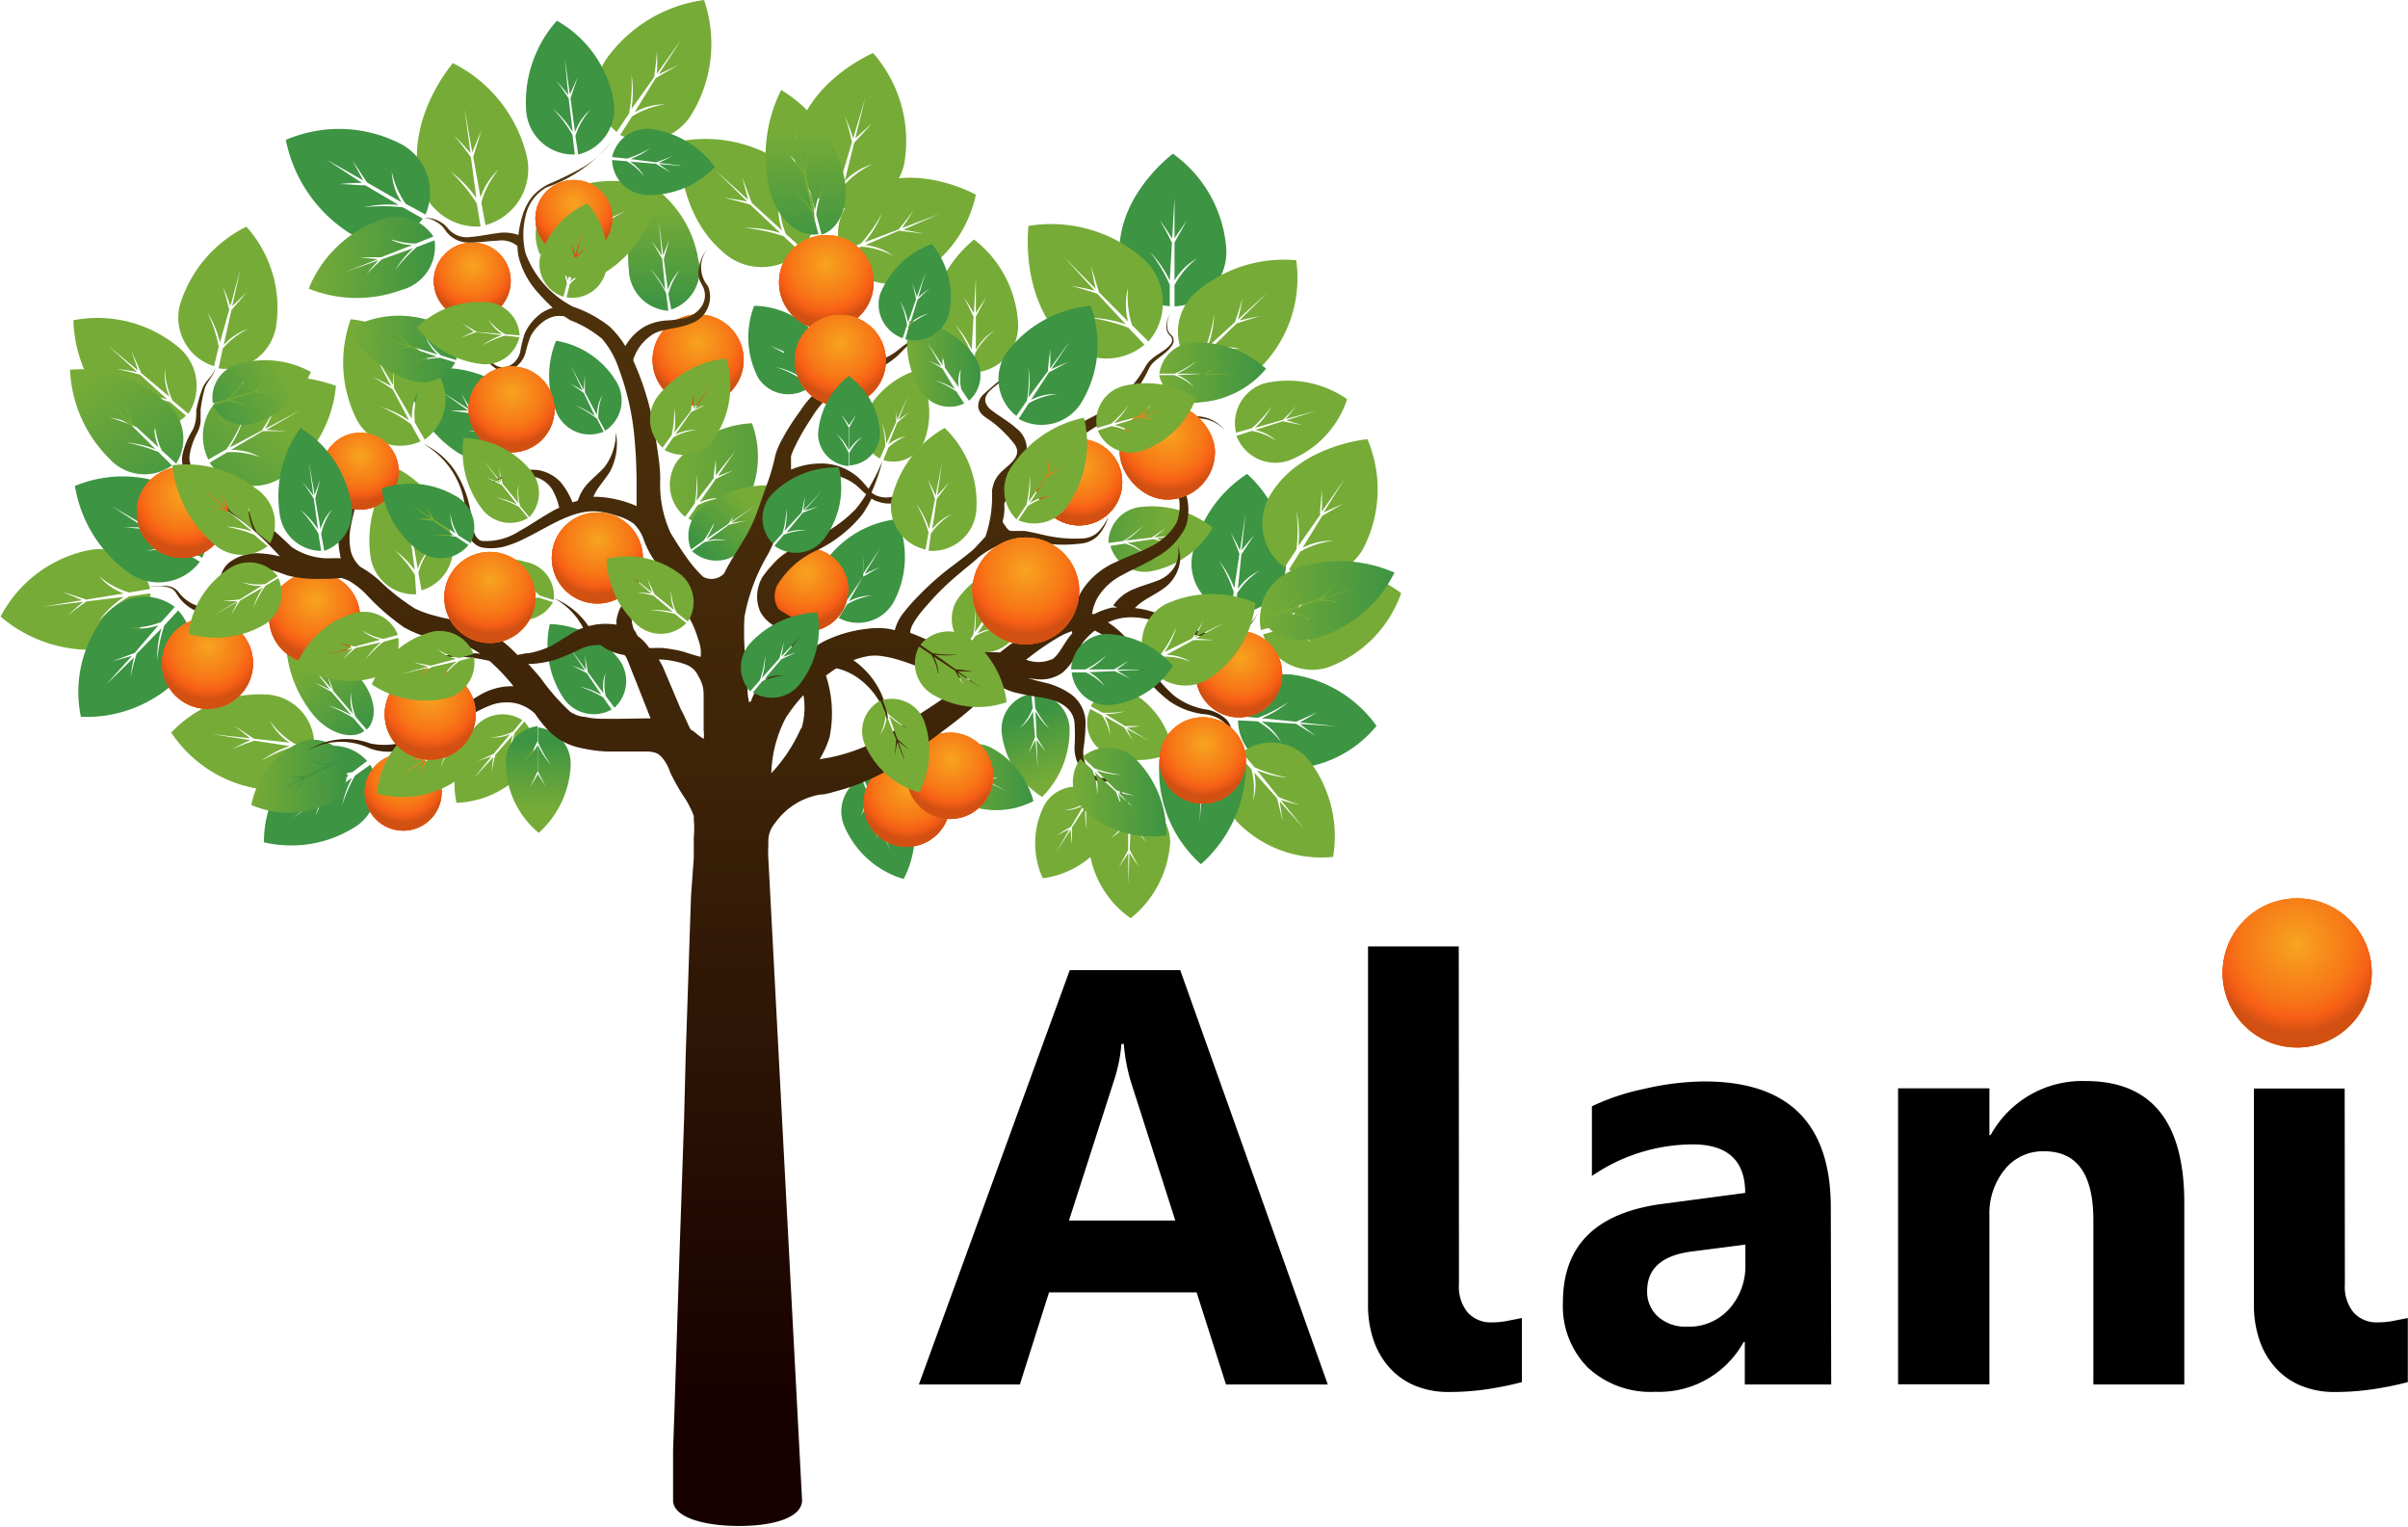 <svg xmlns="http://www.w3.org/2000/svg" xmlns:xlink="http://www.w3.org/1999/xlink" viewBox="0 0 122.07 77.38"><defs><style>.cls-1,.cls-10,.cls-11,.cls-12,.cls-13,.cls-14,.cls-15,.cls-16,.cls-2,.cls-3,.cls-4,.cls-5,.cls-55,.cls-58,.cls-59,.cls-6,.cls-66,.cls-67,.cls-68,.cls-69,.cls-7,.cls-8,.cls-9{isolation:isolate;}.cls-2,.cls-55{fill:#76ab37;}.cls-3{fill:#3d9443;}.cls-10,.cls-12,.cls-13,.cls-14,.cls-16,.cls-4,.cls-5,.cls-55,.cls-58,.cls-59,.cls-6,.cls-66,.cls-67,.cls-68,.cls-69,.cls-8{mix-blend-mode:multiply;}.cls-4{fill:url(#linear-gradient);}.cls-5{fill:url(#linear-gradient-2);}.cls-6{fill:url(#linear-gradient-3);}.cls-7{fill:url(#linear-gradient-4);}.cls-8{fill:url(#linear-gradient-5);}.cls-9{fill:url(#linear-gradient-6);}.cls-10{fill:url(#linear-gradient-7);}.cls-11{fill:url(#linear-gradient-8);}.cls-12{fill:url(#linear-gradient-9);}.cls-13{fill:url(#linear-gradient-10);}.cls-14{fill:url(#linear-gradient-11);}.cls-15{fill:url(#linear-gradient-12);}.cls-16{fill:url(#linear-gradient-13);}.cls-17{fill:url(#radial-gradient);}.cls-18{fill:url(#radial-gradient-5);}.cls-19{fill:url(#radial-gradient-6);}.cls-20{fill:url(#radial-gradient-10);}.cls-21{fill:url(#radial-gradient-11);}.cls-22{fill:url(#radial-gradient-15);}.cls-23{fill:url(#radial-gradient-16);}.cls-24{fill:url(#radial-gradient-20);}.cls-25{fill:url(#radial-gradient-21);}.cls-26{fill:url(#radial-gradient-25);}.cls-27{fill:url(#radial-gradient-26);}.cls-28{fill:url(#radial-gradient-30);}.cls-29{fill:url(#radial-gradient-31);}.cls-30{fill:url(#radial-gradient-35);}.cls-31{fill:url(#radial-gradient-36);}.cls-32{fill:url(#radial-gradient-40);}.cls-33{fill:url(#radial-gradient-41);}.cls-34{fill:url(#radial-gradient-45);}.Graphic-Style-2{fill:url(#linear-gradient-14);}.cls-35{fill:url(#radial-gradient-46);}.cls-36{fill:url(#radial-gradient-50);}.cls-37{fill:url(#radial-gradient-51);}.cls-38{fill:url(#radial-gradient-55);}.cls-39{fill:url(#radial-gradient-56);}.cls-40{fill:url(#radial-gradient-60);}.cls-41{fill:url(#radial-gradient-61);}.cls-42{fill:url(#radial-gradient-65);}.cls-43{fill:url(#radial-gradient-66);}.cls-44{fill:url(#radial-gradient-70);}.cls-45{fill:url(#radial-gradient-71);}.cls-46{fill:url(#radial-gradient-75);}.cls-47{fill:url(#radial-gradient-76);}.cls-48{fill:url(#radial-gradient-80);}.cls-49{fill:url(#radial-gradient-81);}.cls-50{fill:url(#radial-gradient-85);}.cls-51{fill:url(#radial-gradient-86);}.cls-52{fill:url(#radial-gradient-90);}.cls-53{fill:url(#radial-gradient-91);}.cls-54{fill:url(#radial-gradient-95);}.cls-56{fill:url(#radial-gradient-96);}.cls-57{fill:url(#radial-gradient-100);}.cls-58{fill:url(#linear-gradient-15);}.cls-59{fill:url(#linear-gradient-16);}.cls-60{fill:url(#radial-gradient-101);}.cls-61{fill:url(#radial-gradient-105);}.cls-62{fill:url(#radial-gradient-106);}.cls-63{fill:url(#radial-gradient-110);}.cls-64{fill:url(#radial-gradient-111);}.cls-65{fill:url(#radial-gradient-115);}.cls-66{fill:url(#linear-gradient-17);}.cls-67{fill:url(#linear-gradient-18);}.cls-68{fill:url(#linear-gradient-19);}.cls-69{fill:url(#linear-gradient-20);}</style><linearGradient id="linear-gradient" x1="70.96" y1="36.66" x2="65.68" y2="36.26" gradientUnits="userSpaceOnUse"><stop offset="0" stop-color="#76ab37"/><stop offset="1" stop-color="#3d9443"/></linearGradient><linearGradient id="linear-gradient-2" x1="65.33" y1="48.78" x2="64.14" y2="45.54" xlink:href="#linear-gradient"/><linearGradient id="linear-gradient-3" x1="59.82" y1="48.7" x2="64.36" y2="48.7" xlink:href="#linear-gradient"/><linearGradient id="linear-gradient-4" x1="45.93" y1="33.34" x2="54.46" y2="33.34" xlink:href="#linear-gradient"/><linearGradient id="linear-gradient-5" x1="49.88" y1="34.8" x2="47.55" y2="37.24" xlink:href="#linear-gradient"/><linearGradient id="linear-gradient-6" x1="45.57" y1="19.88" x2="45.59" y2="24.81" xlink:href="#linear-gradient"/><linearGradient id="linear-gradient-7" x1="27.62" y1="22.4" x2="34.02" y2="22.4" xlink:href="#linear-gradient"/><linearGradient id="linear-gradient-8" x1="25.68" y1="30.54" x2="21.16" y2="35.55" xlink:href="#linear-gradient"/><linearGradient id="linear-gradient-9" x1="26.34" y1="28.25" x2="21.99" y2="30.73" xlink:href="#linear-gradient"/><linearGradient id="linear-gradient-10" x1="16.89" y1="28.24" x2="21.28" y2="34.69" xlink:href="#linear-gradient"/><linearGradient id="linear-gradient-11" x1="39.12" y1="50.28" x2="39.25" y2="46.88" xlink:href="#linear-gradient"/><linearGradient id="linear-gradient-12" x1="27.42" y1="43.1" x2="30.65" y2="46.14" xlink:href="#linear-gradient"/><linearGradient id="linear-gradient-13" x1="24.71" y1="48.63" x2="29.57" y2="48.63" xlink:href="#linear-gradient"/><radialGradient id="radial-gradient" cx="54.68" cy="23.18" r="2.19" gradientUnits="userSpaceOnUse"><stop offset="0" stop-color="#f7a420"/><stop offset="0.79" stop-color="#f77616"/><stop offset="1" stop-color="#f75f16"/></radialGradient><radialGradient id="radial-gradient-5" cx="54.76" cy="23.63" r="2.58" gradientUnits="userSpaceOnUse"><stop offset="0" stop-color="#f7a420"/><stop offset="0.64" stop-color="#f77616"/><stop offset="0.84" stop-color="#f75f16"/><stop offset="0.96" stop-color="#dc5413"/><stop offset="1" stop-color="#d15012"/></radialGradient><radialGradient id="radial-gradient-6" cx="45.95" cy="39.47" r="2.19" xlink:href="#radial-gradient"/><radialGradient id="radial-gradient-10" cx="46.03" cy="39.92" r="2.58" xlink:href="#radial-gradient-5"/><radialGradient id="radial-gradient-11" cx="48.14" cy="38.06" r="2.19" xlink:href="#radial-gradient"/><radialGradient id="radial-gradient-15" cx="48.21" cy="38.51" r="2.58" xlink:href="#radial-gradient-5"/><radialGradient id="radial-gradient-16" cx="52.95" cy="38.14" r="2.19" gradientTransform="translate(-10.56 -8.38) scale(0.97 0.97)" xlink:href="#radial-gradient"/><radialGradient id="radial-gradient-20" cx="53.02" cy="38.59" r="2.58" gradientTransform="translate(-10.56 -8.38) scale(0.97 0.97)" xlink:href="#radial-gradient-5"/><radialGradient id="radial-gradient-21" cx="47.03" cy="25.77" r="2.4" gradientTransform="translate(-9.82 -7.85) scale(0.96 0.96)" xlink:href="#radial-gradient"/><radialGradient id="radial-gradient-25" cx="47.11" cy="26.27" r="2.83" gradientTransform="translate(-9.82 -7.85) scale(0.96 0.96)" xlink:href="#radial-gradient-5"/><radialGradient id="radial-gradient-26" cx="26.79" cy="39.37" r="2.4" gradientTransform="translate(-9.82 -7.85) scale(0.96 0.96)" xlink:href="#radial-gradient"/><radialGradient id="radial-gradient-30" cx="26.88" cy="39.87" r="2.83" gradientTransform="translate(-9.82 -7.85) scale(0.96 0.96)" xlink:href="#radial-gradient-5"/><radialGradient id="radial-gradient-31" cx="35.51" cy="22.13" r="2.01" gradientTransform="translate(-10.56 -8.38) scale(0.97 0.97)" xlink:href="#radial-gradient"/><radialGradient id="radial-gradient-35" cx="35.58" cy="22.54" r="2.38" gradientTransform="translate(-10.56 -8.38) scale(0.97 0.97)" xlink:href="#radial-gradient-5"/><radialGradient id="radial-gradient-36" cx="31.9" cy="48.8" r="2.01" gradientTransform="translate(-10.56 -8.38) scale(0.97 0.97)" xlink:href="#radial-gradient"/><radialGradient id="radial-gradient-40" cx="31.97" cy="49.22" r="2.38" gradientTransform="translate(-10.56 -8.38) scale(0.97 0.97)" xlink:href="#radial-gradient-5"/><radialGradient id="radial-gradient-41" cx="131.37" cy="57.22" r="3.93" gradientTransform="translate(-9.82 -7.85) scale(0.96 0.96)" xlink:href="#radial-gradient"/><radialGradient id="radial-gradient-45" cx="131.5" cy="58.03" r="4.64" gradientTransform="translate(-9.82 -7.85) scale(0.96 0.96)" xlink:href="#radial-gradient-5"/><linearGradient id="linear-gradient-14" x1="47.63" y1="10.49" x2="47.63" y2="80.71" gradientUnits="userSpaceOnUse"><stop offset="0" stop-color="#583b0f"/><stop offset="0.54" stop-color="#3d2308"/><stop offset="1" stop-color="#170000"/></linearGradient><radialGradient id="radial-gradient-46" cx="60.95" cy="37.28" r="2.19" xlink:href="#radial-gradient"/><radialGradient id="radial-gradient-50" cx="61.03" cy="37.73" r="2.58" xlink:href="#radial-gradient-5"/><radialGradient id="radial-gradient-51" cx="62.79" cy="32.91" r="2.19" xlink:href="#radial-gradient"/><radialGradient id="radial-gradient-55" cx="62.87" cy="33.36" r="2.58" xlink:href="#radial-gradient-5"/><radialGradient id="radial-gradient-56" cx="59.15" cy="21.51" r="2.42" xlink:href="#radial-gradient"/><radialGradient id="radial-gradient-60" cx="59.23" cy="22.01" r="2.85" xlink:href="#radial-gradient-5"/><radialGradient id="radial-gradient-61" cx="41.7" cy="36.22" r="2.4" gradientTransform="translate(-9.82 -7.85) scale(0.96 0.96)" xlink:href="#radial-gradient"/><radialGradient id="radial-gradient-65" cx="41.79" cy="36.71" r="2.83" gradientTransform="translate(-9.82 -7.85) scale(0.96 0.96)" xlink:href="#radial-gradient-5"/><radialGradient id="radial-gradient-66" cx="32.89" cy="44.46" r="2.4" gradientTransform="translate(-9.82 -7.85) scale(0.96 0.96)" xlink:href="#radial-gradient"/><radialGradient id="radial-gradient-70" cx="32.97" cy="44.95" r="2.83" gradientTransform="translate(-9.82 -7.85) scale(0.96 0.96)" xlink:href="#radial-gradient-5"/><radialGradient id="radial-gradient-71" cx="19.81" cy="33.82" r="2.4" gradientTransform="translate(-9.82 -7.85) scale(0.96 0.96)" xlink:href="#radial-gradient"/><radialGradient id="radial-gradient-75" cx="19.9" cy="34.31" r="2.83" gradientTransform="translate(-9.82 -7.85) scale(0.96 0.96)" xlink:href="#radial-gradient-5"/><radialGradient id="radial-gradient-76" cx="37.18" cy="28.46" r="2.27" gradientTransform="translate(-9.82 -7.85) scale(0.96 0.96)" xlink:href="#radial-gradient"/><radialGradient id="radial-gradient-80" cx="37.26" cy="28.93" r="2.68" gradientTransform="translate(-9.82 -7.85) scale(0.96 0.96)" xlink:href="#radial-gradient-5"/><radialGradient id="radial-gradient-81" cx="29.66" cy="32.06" r="2.01" gradientTransform="translate(-10.56 -8.38) scale(0.97 0.97)" xlink:href="#radial-gradient"/><radialGradient id="radial-gradient-85" cx="29.72" cy="32.47" r="2.38" gradientTransform="translate(-10.56 -8.38) scale(0.97 0.97)" xlink:href="#radial-gradient-5"/><radialGradient id="radial-gradient-86" cx="36.04" cy="38.3" r="2.4" gradientTransform="translate(-9.82 -7.85) scale(0.96 0.96)" xlink:href="#radial-gradient"/><radialGradient id="radial-gradient-90" cx="36.12" cy="38.79" r="2.83" gradientTransform="translate(-9.82 -7.85) scale(0.96 0.96)" xlink:href="#radial-gradient-5"/><radialGradient id="radial-gradient-91" cx="64.3" cy="37.71" r="2.82" gradientTransform="translate(-9.82 -7.85) scale(0.96 0.96)" xlink:href="#radial-gradient"/><radialGradient id="radial-gradient-95" cx="64.4" cy="38.3" r="3.33" gradientTransform="translate(-9.82 -7.85) scale(0.96 0.96)" xlink:href="#radial-gradient-5"/><radialGradient id="radial-gradient-96" cx="40.81" cy="18.87" r="2.01" gradientTransform="translate(-10.56 -8.38) scale(0.97 0.97)" xlink:href="#radial-gradient"/><radialGradient id="radial-gradient-100" cx="40.88" cy="19.28" r="2.38" gradientTransform="translate(-10.56 -8.38) scale(0.97 0.97)" xlink:href="#radial-gradient-5"/><linearGradient id="linear-gradient-15" x1="52.75" y1="16.01" x2="52.84" y2="21.87" xlink:href="#linear-gradient"/><linearGradient id="linear-gradient-16" x1="29.64" y1="26.99" x2="35.17" y2="26.99" xlink:href="#linear-gradient"/><radialGradient id="radial-gradient-101" cx="21.14" cy="41.77" r="2.4" gradientTransform="translate(-9.82 -7.85) scale(0.96 0.96)" xlink:href="#radial-gradient"/><radialGradient id="radial-gradient-105" cx="21.23" cy="42.27" r="2.83" gradientTransform="translate(-9.82 -7.85) scale(0.96 0.96)" xlink:href="#radial-gradient-5"/><radialGradient id="radial-gradient-106" cx="53.79" cy="21.62" r="2.5" gradientTransform="translate(-9.82 -7.85) scale(0.96 0.96)" xlink:href="#radial-gradient"/><radialGradient id="radial-gradient-110" cx="53.87" cy="22.14" r="2.96" gradientTransform="translate(-9.82 -7.85) scale(0.96 0.96)" xlink:href="#radial-gradient-5"/><radialGradient id="radial-gradient-111" cx="54.53" cy="25.8" r="2.4" gradientTransform="translate(-9.82 -7.85) scale(0.96 0.96)" xlink:href="#radial-gradient"/><radialGradient id="radial-gradient-115" cx="54.61" cy="26.3" r="2.83" gradientTransform="translate(-9.82 -7.85) scale(0.96 0.96)" xlink:href="#radial-gradient-5"/><linearGradient id="linear-gradient-17" x1="57.96" y1="27.76" x2="61.55" y2="27.76" xlink:href="#linear-gradient"/><linearGradient id="linear-gradient-18" x1="66.34" y1="49.46" x2="71.1" y2="49.46" xlink:href="#linear-gradient"/><linearGradient id="linear-gradient-19" x1="70.75" y1="28.21" x2="76.15" y2="28.21" xlink:href="#linear-gradient"/><linearGradient id="linear-gradient-20" x1="75.92" y1="39.73" x2="82.66" y2="39.73" xlink:href="#linear-gradient"/></defs><title>Alani_Logo</title><g class="cls-1"><g id="Layer_1" data-name="Layer 1"><path class="cls-2" d="M56.23,12S53,13.35,52.33,16.3a2.87,2.87,0,0,0,1.9,3.44l.29-1.1a8.18,8.18,0,0,0-.61-1.91,5.7,5.7,0,0,1,.68,1.7l.57-1.91h0c-.1-.44-.21-.87-.35-1.3a10.33,10.33,0,0,1,.41,1.11l.62-2.08-.52,2.08.87-.78-.92,1h0l-.48,1.94a3.25,3.25,0,0,1,1.42-.86,4.4,4.4,0,0,0-1.48,1.1l-.26,1.09a2.87,2.87,0,0,0,3.34-2.22A6.74,6.74,0,0,0,56.23,12Z" transform="translate(-11.97 -9.31)"/><path d="M79.28,79.48H74.12l-1.49-4.67H65.15l-1.48,4.67H58.55l7.65-21H71.8Zm-7.73-8.31-2.26-7.06a9.2,9.2,0,0,1-.35-1.89h-.12a8,8,0,0,1-.37,1.83l-2.29,7.12Z" transform="translate(-11.97 -9.31)"/><path d="M85.93,74.4a2.05,2.05,0,0,0,.45,1.44,1.57,1.57,0,0,0,1.22.49,4,4,0,0,0,.76-.07l.76-.15v3.25a16.83,16.83,0,0,1-1.77.36,13.24,13.24,0,0,1-1.94.14,4.41,4.41,0,0,1-1.68-.31,3.55,3.55,0,0,1-1.29-.89,4,4,0,0,1-.83-1.4,5.46,5.46,0,0,1-.29-1.85V57.28h4.6Z" transform="translate(-11.97 -9.31)"/><path d="M104.8,79.48h-4.38V77.33h-.06a4.89,4.89,0,0,1-4.47,2.52,4.67,4.67,0,0,1-3.44-1.24,4.43,4.43,0,0,1-1.25-3.3q0-4.37,5.17-5l4.07-.54q0-2.46-2.67-2.46a9.1,9.1,0,0,0-5.1,1.6V65.38a11.46,11.46,0,0,1,2.64-.88,13.9,13.9,0,0,1,3.05-.38q6.42,0,6.42,6.4Zm-4.35-6.09v-1l-2.72.35q-2.26.29-2.26,2a1.68,1.68,0,0,0,.55,1.3,2.11,2.11,0,0,0,1.49.51,2.74,2.74,0,0,0,2.12-.9A3.25,3.25,0,0,0,100.45,73.39Z" transform="translate(-11.97 -9.31)"/><path d="M122.7,79.48h-4.61V71.15q0-3.49-2.49-3.49a2.47,2.47,0,0,0-2,.92,3.52,3.52,0,0,0-.78,2.34v8.55h-4.63v-15h4.63v2.37h.06a5.3,5.3,0,0,1,4.82-2.74q5,0,5,6.18Z" transform="translate(-11.97 -9.31)"/><path d="M130.84,74.4a2.05,2.05,0,0,0,.45,1.44,1.57,1.57,0,0,0,1.22.49,4,4,0,0,0,.76-.07l.76-.15v3.25a16.83,16.83,0,0,1-1.77.36,13.24,13.24,0,0,1-1.94.14,4.41,4.41,0,0,1-1.68-.31,3.55,3.55,0,0,1-1.29-.89,4,4,0,0,1-.83-1.4,5.46,5.46,0,0,1-.29-1.85V64.48h4.6Z" transform="translate(-11.97 -9.31)"/><path class="cls-3" d="M71.43,17.1s-2.71,2-2.71,4.92a2.77,2.77,0,0,0,2.55,2.81l0-1.09a7.89,7.89,0,0,0-1-1.66,5.5,5.5,0,0,1,1,1.45l.11-1.92h0c-.19-.39-.39-.77-.62-1.15a10,10,0,0,1,.63.95l.12-2.09,0,2.07.64-.93-.64,1.14h0l0,1.93a3.13,3.13,0,0,1,1.15-1.13,4.24,4.24,0,0,0-1.15,1.36v1.08A2.77,2.77,0,0,0,74.14,22,6.5,6.5,0,0,0,71.43,17.1Z" transform="translate(-11.97 -9.31)"/><path class="cls-2" d="M80.26,29.54a5.27,5.27,0,0,0-4.2-.8,2.11,2.11,0,0,0-1.43,2.5l.8-.23a6,6,0,0,0,1-1.11A4.18,4.18,0,0,1,75.58,31L77,30.59h0c.24-.23.47-.46.68-.72a7.57,7.57,0,0,1-.54.68l1.54-.41-1.5.47.82.25-1-.2h0l-1.4.44a2.38,2.38,0,0,1,1.08.56,3.23,3.23,0,0,0-1.25-.51l-.78.25a2.11,2.11,0,0,0,2.66,1.25A5,5,0,0,0,80.26,29.54Z" transform="translate(-11.97 -9.31)"/><path class="cls-3" d="M75.19,33.33a6.33,6.33,0,0,0-2.8,4.24,2.49,2.49,0,0,0,2,2.75l.12-1a7.22,7.22,0,0,0-.74-1.59,5,5,0,0,1,.77,1.39l.26-1.73h0c-.13-.37-.28-.73-.45-1.09a9.08,9.08,0,0,1,.48.91l.28-1.88-.2,1.87.65-.79-.66,1h0l-.18,1.75a2.81,2.81,0,0,1,1.1-.93,3.84,3.84,0,0,0-1.13,1.14l-.1,1A2.49,2.49,0,0,0,77.16,38,5.94,5.94,0,0,0,75.19,33.33Z" transform="translate(-11.97 -9.31)"/><path class="cls-4" d="M73.45,36.06A4.93,4.93,0,0,0,69.83,35a1.83,1.83,0,0,0-1.67,1.83l.75-.1a5.66,5.66,0,0,0,1-.78,3.85,3.85,0,0,1-.89.76l1.32-.15h0c.25-.16.49-.32.72-.49a7,7,0,0,1-.59.48L72,36.38l-1.41.22.69.28-.84-.25h0l-1.32.2a2,2,0,0,1,.88.56,2.87,2.87,0,0,0-1-.53l-.74.12a1.82,1.82,0,0,0,2.18,1.26A4.62,4.62,0,0,0,73.45,36.06Z" transform="translate(-11.97 -9.31)"/><path class="cls-2" d="M81.29,31.57s-3.36.28-4.89,2.77a2.77,2.77,0,0,0,.69,3.73l.6-.91a7.89,7.89,0,0,0,0-1.94,5.5,5.5,0,0,1,.1,1.76l1.1-1.57h0c0-.43.07-.86.08-1.3a10,10,0,0,1,0,1.14l1.2-1.71-1.11,1.75,1-.45L79,35.45h0l-1,1.63a3.13,3.13,0,0,1,1.57-.36,4.24,4.24,0,0,0-1.69.55l-.57.91a2.77,2.77,0,0,0,3.73-1A6.5,6.5,0,0,0,81.29,31.57Z" transform="translate(-11.97 -9.31)"/><path class="cls-2" d="M83,39.37s-2.53-2-5.21-1.19a2.63,2.63,0,0,0-1.9,3.06l1-.26a7.5,7.5,0,0,0,1.26-1.35,5.23,5.23,0,0,1-1.06,1.3l1.78-.4h0c.3-.27.6-.56.89-.86a9.46,9.46,0,0,1-.7.83L81,40.06l-1.89.52,1,.35-1.21-.29h0l-1.77.48a3,3,0,0,1,1.33.75A4,4,0,0,0,77,41.18l-1,.28a2.63,2.63,0,0,0,3.27,1.68A6.18,6.18,0,0,0,83,39.37Z" transform="translate(-11.97 -9.31)"/><path class="cls-2" d="M71.43,47.42a4.28,4.28,0,0,0-1.9-2.9,1.71,1.71,0,0,0-2.27.58l.59.33A4.87,4.87,0,0,0,69,45.36,3.39,3.39,0,0,1,68,45.5l1,.61h0c.27,0,.53,0,.8,0a6.14,6.14,0,0,1-.7.07l1.1.67-1.12-.61.32.62-.44-.68h0l-1-.57a1.93,1.93,0,0,1,.28.95,2.62,2.62,0,0,0-.41-1l-.59-.32A1.71,1.71,0,0,0,68,47.47,4,4,0,0,0,71.43,47.42Z" transform="translate(-11.97 -9.31)"/><path class="cls-3" d="M81.75,46.1a6.33,6.33,0,0,0-4.35-2.61,2.49,2.49,0,0,0-2.66,2.12l1,.08a7.22,7.22,0,0,0,1.55-.81,5,5,0,0,1-1.36.83l1.74.18h0c.36-.15.72-.31,1.07-.49a9.08,9.08,0,0,1-.89.52l1.89.2L77.86,46l.81.61-1-.62h0l-1.75-.11a2.81,2.81,0,0,1,1,1.06,3.84,3.84,0,0,0-1.19-1.07l-1-.05a2.49,2.49,0,0,0,2.45,2.46A5.94,5.94,0,0,0,81.75,46.1Z" transform="translate(-11.97 -9.31)"/><path class="cls-2" d="M79.55,52.74a6.33,6.33,0,0,0-1.24-4.92,2.49,2.49,0,0,0-3.39-.38l.65.76a7.22,7.22,0,0,0,1.67.52,5,5,0,0,1-1.55-.37l1.1,1.36h0c.36.15.73.29,1.1.4a9.08,9.08,0,0,1-1-.26l1.2,1.48-1.25-1.41.15,1-.28-1.15h0l-1.16-1.31a2.81,2.81,0,0,1-.06,1.44,3.84,3.84,0,0,0-.08-1.6l-.65-.73a2.49,2.49,0,0,0,0,3.47A5.94,5.94,0,0,0,79.55,52.74Z" transform="translate(-11.97 -9.31)"/><path class="cls-3" d="M72.85,53.11a6.78,6.78,0,0,0,2.27-4.61,2.49,2.49,0,0,0-2-2.69l0,1a7.8,7.8,0,0,0,.78,1.58A5.28,5.28,0,0,1,73.06,47l-.12,1.81h0c.15.37.3.74.48,1.09a9.66,9.66,0,0,1-.5-.91l-.13,2,.05-2-.53.87.54-1.07h0L72.9,47a2.77,2.77,0,0,1-.94,1,3.92,3.92,0,0,0,.95-1.27l0-1a2.47,2.47,0,0,0-2.18,2.62A6.35,6.35,0,0,0,72.85,53.11Z" transform="translate(-11.97 -9.31)"/><path class="cls-2" d="M69.29,55.85a5.37,5.37,0,0,0,2-3.85,2.15,2.15,0,0,0-2-2.14v.85A6.12,6.12,0,0,0,70.1,52a4.26,4.26,0,0,1-.8-1.11l-.06,1.49h0c.15.3.31.59.49.88a7.72,7.72,0,0,1-.5-.73l-.06,1.62v-1.6l-.49.73.48-.89h0v-1.5a2.43,2.43,0,0,1-.87.89,3.29,3.29,0,0,0,.87-1.07v-.84a2.15,2.15,0,0,0-2,2.22A5,5,0,0,0,69.29,55.85Z" transform="translate(-11.97 -9.31)"/><path class="cls-2" d="M64.83,53.82A4.55,4.55,0,0,0,68,51.91a1.83,1.83,0,0,0-.55-2.45l-.38.61a5.17,5.17,0,0,0,0,1.28A3.62,3.62,0,0,1,67,50.19l-.69,1.06h0c0,.28,0,.57,0,.86a6.54,6.54,0,0,1-.06-.75l-.75,1.15.69-1.17-.68.31.75-.44h0l.65-1.09a2.07,2.07,0,0,1-1,.26A2.8,2.8,0,0,0,67,50l.36-.61a1.83,1.83,0,0,0-2.45.73A4.27,4.27,0,0,0,64.83,53.82Z" transform="translate(-11.97 -9.31)"/><path class="cls-2" d="M63.81,37.73a4.75,4.75,0,0,0-3.25,1.88,1.83,1.83,0,0,0,.33,2.48l.42-.61a5.43,5.43,0,0,0,.07-1.29,3.74,3.74,0,0,1,0,1.17l.76-1.06h0c0-.29.08-.57.09-.86a6.8,6.8,0,0,1,0,.76L63.07,39l-.77,1.17L63,39.9l-.76.43h0l-.72,1.09a2.06,2.06,0,0,1,1-.25,2.84,2.84,0,0,0-1.11.38l-.4.61a1.83,1.83,0,0,0,2.44-.7A4.46,4.46,0,0,0,63.81,37.73Z" transform="translate(-11.97 -9.31)"/><path class="cls-5" d="M64.8,49.7a4.75,4.75,0,0,0,1.39-3.49,1.83,1.83,0,0,0-1.79-1.74l.05.74a5.43,5.43,0,0,0,.74,1.06,3.74,3.74,0,0,1-.73-.91l.06,1.3h0c.14.25.3.5.46.74a6.8,6.8,0,0,1-.46-.6l.06,1.42-.12-1.4-.35.66.33-.81h0l-.11-1.3a2.06,2.06,0,0,1-.65.83,2.84,2.84,0,0,0,.64-1l-.07-.73a1.83,1.83,0,0,0-1.49,2.06A4.46,4.46,0,0,0,64.8,49.7Z" transform="translate(-11.97 -9.31)"/><path class="cls-6" d="M64.36,49.91a4.38,4.38,0,0,0-2.15-2.71,1.69,1.69,0,0,0-2.22.63l.61.3a5,5,0,0,0,1.19-.1,3.45,3.45,0,0,1-1.07.16l1.06.55h0c.27,0,.53,0,.8,0a6.27,6.27,0,0,1-.69.09l1.16.6-1.17-.55.37.58-.49-.64h0l-1.09-.51a1.89,1.89,0,0,1,.36.9,2.62,2.62,0,0,0-.5-1l-.61-.28a1.69,1.69,0,0,0,1,2.14A4.11,4.11,0,0,0,64.36,49.91Z" transform="translate(-11.97 -9.31)"/><path class="cls-3" d="M57.78,53.86a5,5,0,0,0,.29-3.94,1.93,1.93,0,0,0-2.33-1.2l.28.73a5.75,5.75,0,0,0,1.07.84,4,4,0,0,1-1-.69l.46,1.29h0c.22.21.45.41.69.6a7.19,7.19,0,0,1-.65-.46l.51,1.41-.56-1.37-.14.78.07-.92h0L56,49.64a2.16,2.16,0,0,1-.39,1,3,3,0,0,0,.32-1.19l-.29-.71a1.92,1.92,0,0,0-.83,2.53A4.71,4.71,0,0,0,57.78,53.86Z" transform="translate(-11.97 -9.31)"/><path class="cls-2" d="M61.35,21.45a6.14,6.14,0,0,0-2.24,4.32,2.38,2.38,0,0,0,2.11,2.46l0-1a7,7,0,0,0-.83-1.46,4.84,4.84,0,0,1,.84,1.27l.09-1.68h0c-.16-.34-.32-.68-.51-1a8.79,8.79,0,0,1,.53.83l.1-1.83,0,1.81.53-.81-.53,1h0l0,1.69a2.67,2.67,0,0,1,.95-1,3.68,3.68,0,0,0-1,1.19v.95a2.37,2.37,0,0,0,2.19-2.47A5.76,5.76,0,0,0,61.35,21.45Z" transform="translate(-11.97 -9.31)"/><path class="cls-2" d="M61.44,19.18s-2.81-1.59-5.37-.45a2.66,2.66,0,0,0-1.47,3.33l1-.4a7.57,7.57,0,0,0,1.07-1.52,5.28,5.28,0,0,1-.87,1.45l1.72-.65h0c.27-.32.53-.64.76-1a9.55,9.55,0,0,1-.58.93l1.88-.71-1.82.79,1.06.2L57.54,21h0l-1.7.73a3,3,0,0,1,1.43.56,4.07,4.07,0,0,0-1.64-.48l-.95.41a2.66,2.66,0,0,0,3.5,1.22A6.24,6.24,0,0,0,61.44,19.18Z" transform="translate(-11.97 -9.31)"/><path class="cls-3" d="M50.2,24.81a4.45,4.45,0,0,0,.21,3.66,1.82,1.82,0,0,0,2.43.58l-.37-.6a5.05,5.05,0,0,0-1.15-.53,3.55,3.55,0,0,1,1.08.41l-.61-1.08h0c-.24-.14-.49-.27-.75-.39a6.41,6.41,0,0,1,.69.28L51,26l.71,1.13,0-.74,0,.85h0l.67,1.05a2.07,2.07,0,0,1,.25-1,2.77,2.77,0,0,0-.17,1.16L53,29a1.82,1.82,0,0,0,.5-2.5A4.18,4.18,0,0,0,50.2,24.81Z" transform="translate(-11.97 -9.31)"/><path class="cls-2" d="M58.46,28.07a4.39,4.39,0,0,0-2.64,2.28,1.71,1.71,0,0,0,.76,2.2l.27-.63a5,5,0,0,0-.17-1.19,3.46,3.46,0,0,1,.22,1.07l.5-1.1h0c0-.27,0-.54-.08-.8a6.29,6.29,0,0,1,.13.69L58,29.39l-.49,1.2.57-.4-.62.53h0L57,31.84a1.91,1.91,0,0,1,.89-.41A2.64,2.64,0,0,0,57,32l-.25.63a1.7,1.7,0,0,0,2.11-1.07A4.12,4.12,0,0,0,58.46,28.07Z" transform="translate(-11.97 -9.31)"/><path class="cls-3" d="M57.45,35.62a5.19,5.19,0,0,0-3.63,2.13,2.08,2.08,0,0,0,.56,2.79l.44-.69a5.91,5.91,0,0,0,0-1.45,4.12,4.12,0,0,1,.1,1.32l.81-1.19h0c0-.32,0-.65,0-1a7.46,7.46,0,0,1,0,.85l.88-1.3-.81,1.32.77-.35-.85.49h0L55,39.79a2.35,2.35,0,0,1,1.17-.29,3.18,3.18,0,0,0-1.26.44l-.42.69a2.07,2.07,0,0,0,2.78-.8A4.87,4.87,0,0,0,57.45,35.62Z" transform="translate(-11.97 -9.31)"/><path class="cls-7" d="M50.09,30.76a5.22,5.22,0,0,0-3.78,1.91,2.09,2.09,0,0,0,.39,2.83l.49-.67a6,6,0,0,0,.08-1.46,4.15,4.15,0,0,1,0,1.33l.88-1.15h0c0-.32.09-.65.1-1a7.51,7.51,0,0,1,0,.86l1-1.25-.89,1.28.79-.3-.89.44h0l-.83,1.19a2.36,2.36,0,0,1,1.19-.21,3.2,3.2,0,0,0-1.29.36l-.46.67A2.09,2.09,0,0,0,49.68,35,4.9,4.9,0,0,0,50.09,30.76Z" transform="translate(-11.97 -9.31)"/><path class="cls-8" d="M51.5,33.95a5.32,5.32,0,0,0-3.69.91A1.84,1.84,0,0,0,47,37.16l.64-.45a6.16,6.16,0,0,0,.63-1.14,4.1,4.1,0,0,1-.5,1.06l1.13-.77h0c.16-.25.32-.5.45-.76a7.55,7.55,0,0,1-.34.68l1.23-.84-1.19.87.74-.11-.86.2h0l-1.11.81a2,2,0,0,1,1,0,3,3,0,0,0-1.15.08l-.62.45a1.82,1.82,0,0,0,2.47,0A5,5,0,0,0,51.5,33.95Z" transform="translate(-11.97 -9.31)"/><path class="cls-9" d="M45,18.71A6.08,6.08,0,0,0,43.85,23a2.14,2.14,0,0,0,2,2.06l-.11-.89a7,7,0,0,0-.83-1.26A4.7,4.7,0,0,1,45.69,24l-.15-1.57h0c-.17-.3-.34-.59-.53-.88a8.63,8.63,0,0,1,.52.72l-.16-1.71.22,1.69.31-.81-.28,1h0l.21,1.57a2.37,2.37,0,0,1,.6-1,3.42,3.42,0,0,0-.58,1.21L46,25a2.12,2.12,0,0,0,1.37-2.54A5.68,5.68,0,0,0,45,18.71Z" transform="translate(-11.97 -9.31)"/><path class="cls-2" d="M47.66,9.31a7.3,7.3,0,0,0-4.91,2.93A2.79,2.79,0,0,0,43.23,16l.63-.94a8.36,8.36,0,0,0,.12-2,5.74,5.74,0,0,1,0,1.78l1.15-1.62h0c.06-.44.12-.88.14-1.32a10.44,10.44,0,0,1,0,1.15l1.26-1.77-1.17,1.8,1-.48-1.15.67h0L44.14,15a3.12,3.12,0,0,1,1.55-.4,4.33,4.33,0,0,0-1.68.61l-.6.94A2.78,2.78,0,0,0,47.09,15,6.85,6.85,0,0,0,47.66,9.31Z" transform="translate(-11.97 -9.31)"/><path class="cls-3" d="M40.2,10.36A6.2,6.2,0,0,0,38.65,15a2.39,2.39,0,0,0,2.46,2.14l-.12-1a7.09,7.09,0,0,0-1-1.33A4.88,4.88,0,0,1,41,16L40.8,14.3h0c-.21-.32-.42-.63-.66-.92a8.87,8.87,0,0,1,.64.75l-.18-1.84.26,1.81.4-.89-.37,1.08h0L41.12,16a2.68,2.68,0,0,1,.78-1.13,3.7,3.7,0,0,0-.76,1.33l.14.94a2.38,2.38,0,0,0,1.78-2.79A5.81,5.81,0,0,0,40.2,10.36Z" transform="translate(-11.97 -9.31)"/><path class="cls-2" d="M34.93,12.51s-2.32,2.65-1.73,5.77a3,3,0,0,0,3.13,2.51l-.19-1.17A8.69,8.69,0,0,0,34.81,18a6,6,0,0,1,1.31,1.35l-.28-2.07h0c-.27-.38-.55-.75-.85-1.1a10.89,10.89,0,0,1,.83.89l-.3-2.25.39,2.21.46-1.11-.41,1.34h0l.37,2.06a3.3,3.3,0,0,1,.92-1.42,4.55,4.55,0,0,0-.88,1.67l.21,1.15a2.94,2.94,0,0,0,2.09-3.51A7.13,7.13,0,0,0,34.93,12.51Z" transform="translate(-11.97 -9.31)"/><path class="cls-3" d="M40.16,26.58a4.7,4.7,0,0,0,.07,3.74,1.83,1.83,0,0,0,2.34.87l-.34-.66a5.37,5.37,0,0,0-1.1-.67,3.71,3.71,0,0,1,1,.54l-.56-1.17h0c-.23-.17-.47-.34-.72-.49a6.74,6.74,0,0,1,.66.37l-.61-1.27.66,1.23.06-.75v.87h0l.61,1.15a2.06,2.06,0,0,1,.28-1,2.83,2.83,0,0,0-.21,1.16l.35.64a1.83,1.83,0,0,0,.57-2.48A4.41,4.41,0,0,0,40.16,26.58Z" transform="translate(-11.97 -9.31)"/><path class="cls-3" d="M26.46,16.4a7.29,7.29,0,0,0,3.22,4.72,2.79,2.79,0,0,0,3.72-.73l-1-.57a8.34,8.34,0,0,0-2,0,5.72,5.72,0,0,1,1.78-.12l-1.69-1h0c-.44,0-.88-.06-1.32-.06a10.42,10.42,0,0,1,1.15-.06L28.52,17.4l1.86,1.05-.54-1,.74,1.11h0l1.74,1A3.12,3.12,0,0,1,31.83,18a4.33,4.33,0,0,0,.71,1.64l1,.54a2.78,2.78,0,0,0-1.34-3.62A6.83,6.83,0,0,0,26.46,16.4Z" transform="translate(-11.97 -9.31)"/><path class="cls-10" d="M27.62,23.94a6.54,6.54,0,0,0,4.69.07A2.27,2.27,0,0,0,34,21.49l-.9.34A7.58,7.58,0,0,0,32,23a5.05,5.05,0,0,1,.92-1.11l-1.59.56h0c-.27.25-.53.5-.78.76a9.29,9.29,0,0,1,.61-.71l-1.73.61,1.69-.66-.92-.1,1.09,0h0l1.58-.62a2.51,2.51,0,0,1-1.21-.35,3.66,3.66,0,0,0,1.4.27l.88-.35a2.25,2.25,0,0,0-3-.72A6.11,6.11,0,0,0,27.62,23.94Z" transform="translate(-11.97 -9.31)"/><path class="cls-3" d="M32.57,28.28A5.9,5.9,0,0,0,35,32.13a2.2,2.2,0,0,0,3-.32l-.75-.51a6.77,6.77,0,0,0-1.55-.12,4.61,4.61,0,0,1,1.41,0l-1.3-.92h0c-.35-.06-.69-.1-1-.13a8.41,8.41,0,0,1,.91,0l-1.41-1,1.44.93-.4-.81.55.9h0l1.34.87a2.45,2.45,0,0,1-.34-1.21,3.45,3.45,0,0,0,.5,1.31l.75.48a2.19,2.19,0,0,0-.94-2.88A5.52,5.52,0,0,0,32.57,28.28Z" transform="translate(-11.97 -9.31)"/><path class="cls-2" d="M29.75,25.49a6.45,6.45,0,0,0,.31,5.1,2.5,2.5,0,0,0,3.23,1.09l-.49-.88a7.37,7.37,0,0,0-1.53-.87,5.08,5.08,0,0,1,1.44.69l-.83-1.57h0c-.32-.22-.66-.44-1-.63a9.24,9.24,0,0,1,.92.47l-.9-1.71,1,1.65,0-1L31.95,29h0l.9,1.54a2.8,2.8,0,0,1,.32-1.4A3.86,3.86,0,0,0,33,30.73l.5.86a2.49,2.49,0,0,0,.64-3.41A6,6,0,0,0,29.75,25.49Z" transform="translate(-11.97 -9.31)"/><path class="cls-11" d="M29,28.87s-3-1.22-5.41.24a2.67,2.67,0,0,0-1.06,3.49l.92-.52a7.63,7.63,0,0,0,.88-1.65A5.31,5.31,0,0,1,23.6,32l1.64-.87h0c.23-.35.45-.71.64-1.08a9.62,9.62,0,0,1-.47,1l1.78-.95-1.72,1,1.08.06-1.26,0h0l-1.61.95a3,3,0,0,1,1.5.38,4.09,4.09,0,0,0-1.69-.26l-.89.53a2.66,2.66,0,0,0,3.64.76A6.28,6.28,0,0,0,29,28.87Z" transform="translate(-11.97 -9.31)"/><path class="cls-2" d="M35,38.22a5,5,0,0,0,2.77,2.38A1.77,1.77,0,0,0,40,39.83l-.71-.23a5.75,5.75,0,0,0-1.24.19,3.86,3.86,0,0,1,1.1-.24l-1.23-.44h0c-.28,0-.56,0-.84.1a7.07,7.07,0,0,1,.72-.14l-1.34-.47,1.34.42-.5-.52.64.56h0l1.25.39a2,2,0,0,1-.55-.82,2.82,2.82,0,0,0,.7.87l.7.22a1.75,1.75,0,0,0-1.41-1.93A4.65,4.65,0,0,0,35,38.22Z" transform="translate(-11.97 -9.31)"/><path class="cls-3" d="M39.84,40.94a4.87,4.87,0,0,0,.69,3.74,1.85,1.85,0,0,0,2.45.59l-.44-.62a5.58,5.58,0,0,0-1.19-.54,3.82,3.82,0,0,1,1.11.42l-.74-1.1h0c-.26-.14-.52-.28-.79-.4a7,7,0,0,1,.71.28l-.81-1.2.85,1.15-.06-.75.15.87h0l.79,1.07a2.07,2.07,0,0,1,.11-1.05,2.88,2.88,0,0,0,0,1.18l.45.6a1.84,1.84,0,0,0,.15-2.55A4.57,4.57,0,0,0,39.84,40.94Z" transform="translate(-11.97 -9.31)"/><path class="cls-2" d="M32,33a5.92,5.92,0,0,0-1.26,4.43,2.24,2.24,0,0,0,2.33,2L33,38.44a6.78,6.78,0,0,0-1-1.23,4.64,4.64,0,0,1,1,1l-.22-1.59h0c-.2-.29-.41-.58-.64-.86a8.46,8.46,0,0,1,.62.69l-.23-1.74.3,1.7.34-.85-.3,1h0l.28,1.59a2.51,2.51,0,0,1,.68-1.09,3.49,3.49,0,0,0-.65,1.28l.16.89a2.23,2.23,0,0,0,1.53-2.69A5.55,5.55,0,0,0,32,33Z" transform="translate(-11.97 -9.31)"/><path class="cls-2" d="M24.46,20.8a6.55,6.55,0,0,0-3.38,4,2.58,2.58,0,0,0,1.74,3.07l.24-1a7.47,7.47,0,0,0-.57-1.72,5.18,5.18,0,0,1,.63,1.52L23.59,25h0c-.1-.39-.2-.79-.33-1.17a9.4,9.4,0,0,1,.39,1l.51-1.9-.42,1.9.76-.73-.8.93h0l-.39,1.77a2.91,2.91,0,0,1,1.24-.82,4,4,0,0,0-1.29,1l-.21,1a2.58,2.58,0,0,0,2.91-2.1A6.14,6.14,0,0,0,24.46,20.8Z" transform="translate(-11.97 -9.31)"/><path class="cls-12" d="M27.73,28.16a4.84,4.84,0,0,0-3.64-.41,1.77,1.77,0,0,0-1.33,2l.7-.22a5.57,5.57,0,0,0,.88-.9,3.77,3.77,0,0,1-.74.86l1.24-.35h0c.21-.19.42-.38.62-.58a6.9,6.9,0,0,1-.49.55l1.35-.39L25,29.14l.71.15-.85-.1h0l-1.24.4a2,2,0,0,1,.93.38,2.8,2.8,0,0,0-1.08-.33l-.69.23a1.76,1.76,0,0,0,2.28.82A4.53,4.53,0,0,0,27.73,28.16Z" transform="translate(-11.97 -9.31)"/><path class="cls-2" d="M15.69,25.54a6.86,6.86,0,0,0,2.2,4.84,2.59,2.59,0,0,0,3.51,0l-.8-.69a7.87,7.87,0,0,0-1.79-.35,5.38,5.38,0,0,1,1.64.21l-1.38-1.25h0c-.4-.11-.79-.21-1.2-.29a9.8,9.8,0,0,1,1.06.16l-1.5-1.36,1.54,1.28-.34-1,.5,1.13h0l1.43,1.2A2.89,2.89,0,0,1,20.33,28a4,4,0,0,0,.39,1.61l.8.67a2.57,2.57,0,0,0-.66-3.5A6.43,6.43,0,0,0,15.69,25.54Z" transform="translate(-11.97 -9.31)"/><path class="cls-13" d="M15.52,28.05a6.74,6.74,0,0,0,2,4.51,2.39,2.39,0,0,0,3.17.34L20,32.22a7.78,7.78,0,0,0-1.62-.48,5.22,5.22,0,0,1,1.48.34l-1.25-1.24h0c-.36-.14-.72-.26-1.08-.37a9.57,9.57,0,0,1,1,.24l-1.36-1.35,1.39,1.29-.31-.92.46,1.06h0l1.3,1.2a2.65,2.65,0,0,1-.2-1.32,3.81,3.81,0,0,0,.36,1.47l.73.67a2.37,2.37,0,0,0-.61-3.18A6.3,6.3,0,0,0,15.52,28.05Z" transform="translate(-11.97 -9.31)"/><path class="cls-2" d="M12,40.56a7,7,0,0,0,5.25,1.65,2.69,2.69,0,0,0,2.34-2.83l-1.08.16A8,8,0,0,0,17,40.74a5.48,5.48,0,0,1,1.25-1.18l-1.89.23h0c-.35.24-.69.49-1,.77a10,10,0,0,1,.83-.75l-2.06.25,2-.33-1-.43,1.22.4h0l1.89-.31A3,3,0,0,1,17,38.52a4.16,4.16,0,0,0,1.52.82l1.06-.18a2.68,2.68,0,0,0-3.19-1.95A6.52,6.52,0,0,0,12,40.56Z" transform="translate(-11.97 -9.31)"/><path class="cls-2" d="M35.11,50a4.87,4.87,0,0,0,3.44-1.61,1.85,1.85,0,0,0,0-2.51l-.49.58a5.58,5.58,0,0,0-.22,1.29,3.82,3.82,0,0,1,.12-1.18l-.88,1h0c-.07.28-.14.57-.19.86a7,7,0,0,1,.1-.76l-1,1.08.9-1.11-.71.25.81-.37h0l.84-1a2.07,2.07,0,0,1-1,.16,2.88,2.88,0,0,0,1.15-.29l.47-.58a1.84,1.84,0,0,0-2.51.49A4.57,4.57,0,0,0,35.11,50Z" transform="translate(-11.97 -9.31)"/><path class="cls-14" d="M39.28,51.52a4.87,4.87,0,0,0,1.62-3.44,1.85,1.85,0,0,0-1.65-1.9v.76a5.58,5.58,0,0,0,.65,1.13,3.82,3.82,0,0,1-.66-1l0,1.33h0c.13.26.26.53.41.78a7,7,0,0,1-.41-.65l0,1.44,0-1.43-.39.65.38-.8h0l0-1.33a2.07,2.07,0,0,1-.7.79,2.88,2.88,0,0,0,.7-1v-.74a1.84,1.84,0,0,0-1.61,2A4.57,4.57,0,0,0,39.28,51.52Z" transform="translate(-11.97 -9.31)"/><path class="cls-15" d="M26.46,41.69a6.17,6.17,0,0,0,1.45,3.92c.79.9,1.89,1.21,2.53.75l-.56-.66a7.19,7.19,0,0,0-1.28-.63,4.73,4.73,0,0,1,1.18.49l-1-1.18h0c-.28-.16-.57-.32-.85-.46.25.09.51.21.76.34l-1-1.29,1.07,1.24-.22-.79.33.92h0l1,1.16a2.25,2.25,0,0,1-.11-1.09A3.35,3.35,0,0,0,30,45.64l.56.65c.59-.56.43-1.73-.37-2.64A5.75,5.75,0,0,0,26.46,41.69Z" transform="translate(-11.97 -9.31)"/><path class="cls-2" d="M20.65,46.44A6.59,6.59,0,0,0,25,49.28a2.55,2.55,0,0,0,2.85-2l-1-.13a7.53,7.53,0,0,0-1.64.73,5.19,5.19,0,0,1,1.44-.76l-1.79-.27h0c-.38.13-.76.27-1.13.44a9.44,9.44,0,0,1,.94-.47l-1.95-.3,1.93.21-.81-.65,1,.67h0l1.81.2a2.86,2.86,0,0,1-1-1.11A4,4,0,0,0,26.9,47l1,.1a2.55,2.55,0,0,0-2.41-2.59A6.18,6.18,0,0,0,20.65,46.44Z" transform="translate(-11.97 -9.31)"/><path class="cls-3" d="M25.35,52a6.05,6.05,0,0,0,4.7-.83,2.33,2.33,0,0,0,.69-3.1l-.77.55a6.92,6.92,0,0,0-.65,1.51,4.76,4.76,0,0,1,.5-1.4l-1.37.93h0c-.17.32-.34.65-.49,1a8.66,8.66,0,0,1,.34-.9l-1.49,1,1.43-1.06-1,.07,1.1-.18h0l1.34-1a2.62,2.62,0,0,1-1.33-.15,3.61,3.61,0,0,0,1.49,0l.74-.56a2.33,2.33,0,0,0-3.23-.23A5.67,5.67,0,0,0,25.35,52Z" transform="translate(-11.97 -9.31)"/><path class="cls-16" d="M24.71,50.11a4.8,4.8,0,0,0,3.79,0,1.85,1.85,0,0,0,.94-2.34l-.67.33a5.49,5.49,0,0,0-.71,1.09,3.78,3.78,0,0,1,.57-1l-1.19.55h0c-.18.23-.35.47-.51.71a6.87,6.87,0,0,1,.39-.66l-1.3.6,1.26-.65-.75-.07h.89l1.18-.6a2.07,2.07,0,0,1-1-.29,2.87,2.87,0,0,0,1.17.22l.65-.34a1.85,1.85,0,0,0-2.5-.6A4.5,4.5,0,0,0,24.71,50.11Z" transform="translate(-11.97 -9.31)"/><circle class="cls-17" cx="54.7" cy="24.44" r="2.19"/><circle class="cls-17" cx="54.7" cy="24.44" r="2.19"/><circle class="cls-17" cx="54.7" cy="24.44" r="2.19"/><circle class="cls-17" cx="54.7" cy="24.44" r="2.19"/><circle class="cls-18" cx="54.7" cy="24.44" r="2.19"/><circle class="cls-19" cx="45.97" cy="40.73" r="2.19"/><circle class="cls-19" cx="45.97" cy="40.73" r="2.19"/><circle class="cls-19" cx="45.97" cy="40.73" r="2.19"/><circle class="cls-19" cx="45.97" cy="40.73" r="2.19"/><circle class="cls-20" cx="45.97" cy="40.73" r="2.19"/><circle class="cls-21" cx="48.16" cy="39.32" r="2.19"/><circle class="cls-21" cx="48.16" cy="39.32" r="2.19"/><circle class="cls-21" cx="48.16" cy="39.32" r="2.19"/><circle class="cls-21" cx="48.16" cy="39.32" r="2.19"/><circle class="cls-22" cx="48.16" cy="39.32" r="2.19"/><circle class="cls-23" cx="40.88" cy="29.89" r="2.12"/><circle class="cls-23" cx="40.88" cy="29.89" r="2.12"/><circle class="cls-23" cx="40.88" cy="29.89" r="2.12"/><circle class="cls-23" cx="40.88" cy="29.89" r="2.12"/><circle class="cls-24" cx="40.88" cy="29.89" r="2.12"/><circle class="cls-25" cx="35.39" cy="18.24" r="2.31"/><circle class="cls-25" cx="35.39" cy="18.24" r="2.31"/><circle class="cls-25" cx="35.39" cy="18.24" r="2.31"/><circle class="cls-25" cx="35.39" cy="18.24" r="2.31"/><circle class="cls-26" cx="35.39" cy="18.24" r="2.31"/><circle class="cls-27" cx="15.95" cy="31.31" r="2.31"/><circle class="cls-27" cx="15.95" cy="31.31" r="2.31"/><circle class="cls-27" cx="15.95" cy="31.31" r="2.31"/><circle class="cls-27" cx="15.95" cy="31.31" r="2.31"/><circle class="cls-28" cx="15.95" cy="31.31" r="2.31"/><circle class="cls-29" cx="23.94" cy="14.24" r="1.95"/><circle class="cls-29" cx="23.94" cy="14.24" r="1.95"/><circle class="cls-29" cx="23.94" cy="14.24" r="1.95"/><circle class="cls-29" cx="23.94" cy="14.24" r="1.95"/><circle class="cls-30" cx="23.94" cy="14.24" r="1.95"/><circle class="cls-31" cx="20.44" cy="40.15" r="1.95"/><circle class="cls-31" cx="20.44" cy="40.15" r="1.95"/><circle class="cls-31" cx="20.44" cy="40.15" r="1.95"/><circle class="cls-31" cx="20.44" cy="40.15" r="1.95"/><circle class="cls-32" cx="20.44" cy="40.15" r="1.95"/><circle class="cls-33" cx="116.45" cy="49.31" r="3.78"/><circle class="cls-33" cx="116.45" cy="49.31" r="3.78"/><circle class="cls-33" cx="116.45" cy="49.31" r="3.78"/><circle class="cls-33" cx="116.45" cy="49.31" r="3.78"/><circle class="cls-34" cx="116.45" cy="49.31" r="3.78"/><path class="Graphic-Style-2" d="M72.22,41.38a4,4,0,0,0,2,.22,2,2,0,0,0,1.51-1.23,1.88,1.88,0,0,1-1.54,1.09,3.82,3.82,0,0,1-1.9-.34c-.61-.25-1.2-.57-1.86-.79a4.06,4.06,0,0,0-.93-.2,2.1,2.1,0,0,1,.36-.31c.29-.21.66-.38,1-.62a2,2,0,0,0,.82-1,1.65,1.65,0,0,0,0-1.21,1.53,1.53,0,0,1-.2,1.1,1.68,1.68,0,0,1-.84.65c-.34.14-.72.23-1.12.4A2.3,2.3,0,0,0,68.4,40l.2.1-.25,0a3.86,3.86,0,0,0-.9.33l-.12,0a2.45,2.45,0,0,1,.27-.81,3.06,3.06,0,0,1,1.27-1.17c.55-.31,1.17-.56,1.77-.93A3.51,3.51,0,0,0,72.08,36a2.74,2.74,0,0,0-.16-2.08,5.44,5.44,0,0,1-.4-1.88,2.79,2.79,0,0,1,.09-.94,1,1,0,0,1,.7-.54,1.82,1.82,0,0,1,1.76.57,1.88,1.88,0,0,0-1.79-.7,1.12,1.12,0,0,0-.84.58,2.5,2.5,0,0,0-.16.86,5.66,5.66,0,0,0,.27,2.1,2.37,2.37,0,0,1,.07,1.82A3,3,0,0,1,70.32,37c-.54.29-1.17.5-1.79.8a3.87,3.87,0,0,0-1.68,1.39,3.36,3.36,0,0,0-.46,1.2,3.82,3.82,0,0,0-1.25.41,14.23,14.23,0,0,0-1.71,1c-.26.18-.52.38-.77.58a8.73,8.73,0,0,0-1.1,0,3.27,3.27,0,0,1-1.7-.26c-.55-.22-1.12-.5-1.75-.74,0-.38.49-1,.92-1.47a13.3,13.3,0,0,1,1.62-1.57c.29-.25.61-.49.91-.77a4.86,4.86,0,0,1,1.52-.81,8.35,8.35,0,0,1,1.83.09,7.14,7.14,0,0,0,1.93,0,1.41,1.41,0,0,0,.75-.35,2.31,2.31,0,0,0,.56-1,2.59,2.59,0,0,1-.52.78,1.22,1.22,0,0,1-.8.32A6.78,6.78,0,0,1,65,36.45c-.36-.08-.72-.17-1.09-.23-.22,0-.44,0-.65,0s-.27-.2-.45-.42a.15.15,0,0,1,0-.06.14.14,0,0,1,0-.06,2.57,2.57,0,0,0,.08-.65.68.68,0,0,1,0-.22c.06-.18.28-.34.41-.48s.44-.44.66-.65q.64-.6,1.33-1.16c.44-.35.88-.71,1.32-1s.9-.57,1.41-.91a6.62,6.62,0,0,0,2.2-2.63c.24-.49.85-.66,1.18-1.19a.42.42,0,0,0,0-.45.65.65,0,0,1-.24-.33,1.09,1.09,0,0,1,.15-.8,1.11,1.11,0,0,0-.2.81.69.69,0,0,0,.23.36.32.32,0,0,1,0,.34c-.3.44-.94.58-1.27,1.11a6.26,6.26,0,0,1-2.26,2.36c-.45.26-1,.49-1.49.82l-1.41,1c-.43.29-.85.6-1.26.93a2,2,0,0,0,.25-.31,1.32,1.32,0,0,0-.42-1.62c-.37-.34-.82-.58-1.22-.89a.8.8,0,0,1-.34-.46c-.05-.31.22-.56.46-.75l1.52-1.2a13.91,13.91,0,0,0-2.13,1.64.83.83,0,0,0-.21.59c.05.41.5.58.79.82a6.22,6.22,0,0,1,1,1,.79.79,0,0,1,.18.36c.06.45-.47.79-.75,1.06a1.63,1.63,0,0,0-.4.54,2.5,2.5,0,0,0-.12.43,0,0,0,0,0,0,0s0,.1,0,.14a6.2,6.2,0,0,1-.32,2.17c0,.06-.09.11-.13.17l-.46.5c-.31.27-.66.53-1,.79a14.12,14.12,0,0,0-1.8,1.57,10.33,10.33,0,0,0-.81.92,2.4,2.4,0,0,0-.41.84l-.25-.06a3.89,3.89,0,0,0-1.23,0,6.49,6.49,0,0,0-2.18.66l-.3.18a4.58,4.58,0,0,0-.94-1.19c-.46-.4-1-.55-1.06-.78a1.11,1.11,0,0,1-.13-.51,1.35,1.35,0,0,1,.12-.56,4.49,4.49,0,0,1,2-1.78,6.65,6.65,0,0,0,2.31-1.81,5.81,5.81,0,0,0,.48-.82,1,1,0,0,0,.33.15,1.51,1.51,0,0,0,1.08,0A2.9,2.9,0,0,0,58.68,33a2.83,2.83,0,0,1-1.32,1.44,1.29,1.29,0,0,1-.92,0,.78.78,0,0,1-.29-.17,10.86,10.86,0,0,0,.55-1.58A10.84,10.84,0,0,1,56,34.08l-.31-.36a2.84,2.84,0,0,0-2-.92,3.93,3.93,0,0,0-1.62.31c0-.09,0-.18,0-.28l0-.23a1.36,1.36,0,0,1,0-.17,3,3,0,0,1,.15-.38,11.48,11.48,0,0,1,.87-1.53,4.8,4.8,0,0,1,1.11-1.29,11,11,0,0,1,1.56-.85,6.82,6.82,0,0,0,1.6-.94c.24-.2.43-.45.66-.63a3.81,3.81,0,0,1,.77-.47,3.87,3.87,0,0,0-.84.37c-.27.17-.49.39-.73.54a9,9,0,0,1-1.62.74,11.38,11.38,0,0,0-1.71.76,4.81,4.81,0,0,0-1.35,1.38,12.16,12.16,0,0,0-1,1.59,3.73,3.73,0,0,0-.2.46,2.14,2.14,0,0,0-.08.27l-.05.22c-.07.29-.15.57-.24.85l-.61,1.72a7.85,7.85,0,0,1-.74,1.52c-.3.51-.64,1-.94,1.61a.87.87,0,0,1-1.07.17,6.13,6.13,0,0,1-.85-1c-.28-.39-.54-.8-.79-1.21a5.88,5.88,0,0,1-.53-2.73c0-.67-.12-1.35-.22-2a14.45,14.45,0,0,0-1.14-4l0-.09a2.39,2.39,0,0,1,.9-1.2c.5-.37,1.25-.29,2-.6a1.43,1.43,0,0,0,.88-1.9,1.49,1.49,0,0,1,0-1.92,1.83,1.83,0,0,0-.45,1,1.17,1.17,0,0,0,0,.55c.06.18.17.33.23.48a1,1,0,0,1-.1.91,1.37,1.37,0,0,1-.75.56,4.27,4.27,0,0,1-1,.16,2.77,2.77,0,0,0-1.12.3,2.74,2.74,0,0,0-1,1,4.68,4.68,0,0,0-.81-1,6.26,6.26,0,0,0-1.85-1,5,5,0,0,1-2.4-2.71,4,4,0,0,1,0-1.86,2.18,2.18,0,0,1,1.06-1.47A7.42,7.42,0,0,0,43,16.47a5.25,5.25,0,0,1-1.46,1.31,17.83,17.83,0,0,1-1.78.87,2.63,2.63,0,0,0-.82.64,2.89,2.89,0,0,0-.48.93,5.52,5.52,0,0,0-.21,1,2.13,2.13,0,0,0-1.08-.09c-.46.06-.92.16-1.35.19a1.24,1.24,0,0,1-1.14-.43,1.44,1.44,0,0,0-1.24-.53,1.21,1.21,0,0,1,.64.19,1.3,1.3,0,0,1,.48.45,1.43,1.43,0,0,0,1.27.6c.48,0,.92-.08,1.37-.09a1.25,1.25,0,0,1,1,.27,3.67,3.67,0,0,0,.05.5,4.24,4.24,0,0,0,1,1.87,10.1,10.1,0,0,0,.74.76h0a2,2,0,0,0-.87.52,2.47,2.47,0,0,0-.56.81,6.5,6.5,0,0,0-.22.91,1.07,1.07,0,0,1-.47.66,1.1,1.1,0,0,1-.4.11.58.58,0,0,1-.39-.11c-.26-.15-.44-.4-.71-.57a1.14,1.14,0,0,0-.9-.11,1.11,1.11,0,0,1,.87.16c.24.17.41.45.67.63a.73.73,0,0,0,.47.17,1.26,1.26,0,0,0,.49-.1,1.29,1.29,0,0,0,.63-.76,6.71,6.71,0,0,1,.26-.86,2.13,2.13,0,0,1,.53-.66,1.56,1.56,0,0,1,.71-.37,1.7,1.7,0,0,1,.47,0l.31.2a5.75,5.75,0,0,1,1.61.94A4.49,4.49,0,0,1,43.34,28a13.39,13.39,0,0,1,.81,3.7c.06.64.08,1.28.09,1.93,0,.42,0,.87,0,1.33a5.5,5.5,0,0,0-2-.47h-.19a2.43,2.43,0,0,1,.25-.45c.18-.26.4-.52.59-.82a3.06,3.06,0,0,0,.3-2A2.85,2.85,0,0,1,42.6,33c-.21.23-.46.44-.71.69a2.32,2.32,0,0,0-.63,1l-.27.08a3.8,3.8,0,0,0-.58-1,2,2,0,0,0-1.21-.64,3.52,3.52,0,0,0-2.39.69,3.34,3.34,0,0,1,2.31-.33,1.49,1.49,0,0,1,.84.62,3.4,3.4,0,0,1,.36.93l-.21.1c-.64.35-1.2.75-1.8,1.08a3.1,3.1,0,0,1-1.85.51c-.25,0-.43-.27-.49-.58s-.08-.69-.16-1a5.47,5.47,0,0,0-.79-2,3.83,3.83,0,0,0-1.59-1.34,4.25,4.25,0,0,1,2.13,3.34c.06.34.06.67.1,1a1,1,0,0,0,.75.91,2.72,2.72,0,0,0,1.13-.05,5.71,5.71,0,0,0,1-.39c1.27-.62,2.45-1.48,3.69-1.39a4.08,4.08,0,0,1,1,.22,2.57,2.57,0,0,1,.85.39l.11.11a2.22,2.22,0,0,1,.29.42c.09.16.13.33.2.49a4.32,4.32,0,0,0,.57,1,11.32,11.32,0,0,1,1,1.56c.26.49.56,1,.79,1.45a5.27,5.27,0,0,1,.32.83,1.89,1.89,0,0,1,.13.9c-.41-.09-.79-.26-1.21-.34q-.37-.07-.74-.11l-.37,0a1.8,1.8,0,0,1-.29,0,2.29,2.29,0,0,0-.56-.59c-.07-.05-.13-.27-.2-.31a1.52,1.52,0,0,1-.12-.46,1.38,1.38,0,0,1,0-.46l.16-.52a3.37,3.37,0,0,0-.05-2.29,3.11,3.11,0,0,1-.41,2.1l-.29.51a2.07,2.07,0,0,0-.19.63c0,.07,0,.14,0,.21a3.51,3.51,0,0,0-1.08,0l-.34.07a3.85,3.85,0,0,0-1.75-1.41,3.53,3.53,0,0,1,1.48,1.5,2.74,2.74,0,0,0-.67.34c-.34.2-.71.46-1,.6a4.58,4.58,0,0,1-1.06.34c-.2,0-.4.07-.6.09-.2-.2-.4-.4-.62-.58a5.3,5.3,0,0,0-2.45-1.17A8.36,8.36,0,0,1,34,40.51a5.19,5.19,0,0,1-1-.36,11,11,0,0,1-1.81-1.43,5.67,5.67,0,0,0-.95-.68,1.65,1.65,0,0,1-.48-.77,3.15,3.15,0,0,1,0-1.32,12.11,12.11,0,0,1,.35-1.36,2.6,2.6,0,0,0,.08-.78,1.52,1.52,0,0,0-.29-.69,1.44,1.44,0,0,1,.13.69,1.57,1.57,0,0,1-.28.63,4.37,4.37,0,0,0-.54,1.41,3.75,3.75,0,0,0,0,1.57c0,.06,0,.12.05.18l-.31,0h-.1a3.33,3.33,0,0,1-2.1-.57,19.77,19.77,0,0,0-1.85-1.6c-.68-.48-1.39-.88-2.07-1.31s-1.32-1-1.25-1.72a3.61,3.61,0,0,1,.36-1.1,1.61,1.61,0,0,0,.2-.61c0-.22,0-.41,0-.61A6.91,6.91,0,0,1,22.35,29c.11-.37.48-.65.54-1.07-.09.41-.47.64-.63,1a6.33,6.33,0,0,0-.34,1.18c0,.2,0,.42-.05.6a1.4,1.4,0,0,1-.21.52,3.84,3.84,0,0,0-.45,1.18,1.67,1.67,0,0,0,.38,1.26,4.26,4.26,0,0,0,.94.86c.67.47,1.35.91,2,1.4a16.52,16.52,0,0,1,1.63,1.58,5.57,5.57,0,0,0-.92-.15,2.36,2.36,0,0,0-1.64.45,1.32,1.32,0,0,0-.46.78c-.06.27-.08.52-.12.76-.05.49-.33.82-.81.73A2,2,0,0,1,21,39.29a.86.86,0,0,0-.72-.28,6.28,6.28,0,0,1-.76,0c.48.08,1.08-.11,1.37.34a2.16,2.16,0,0,0,1.22,1,1,1,0,0,0,.85-.16,1.39,1.39,0,0,0,.42-.75c.14-.51.19-1,.51-1.19a1.76,1.76,0,0,1,1.24-.2,8.84,8.84,0,0,1,1.39.42,6,6,0,0,0,1.62.18c.37,0,.73,0,1.11-.05a2.09,2.09,0,0,1,.45.17,4.12,4.12,0,0,1,.84.67,11.55,11.55,0,0,0,1.92,1.67,5.47,5.47,0,0,0,1.25.51,8.85,8.85,0,0,0,1.24.22,3.71,3.71,0,0,1,1.36.6,5.82,5.82,0,0,0-2.23.22,7.3,7.3,0,0,1,2.71.15A10,10,0,0,1,38,44.09a3.21,3.21,0,0,0-1.55.36c-1,.55-1.84,1.25-2.77,1.81a3.51,3.51,0,0,1-2.94.73,3.52,3.52,0,0,0-3.17.36,3.4,3.4,0,0,1,3.1-.13,2.64,2.64,0,0,0,1.69.09,7.45,7.45,0,0,0,1.55-.64c1-.5,1.88-1.19,2.82-1.57a2.32,2.32,0,0,1,1.37-.15,2.13,2.13,0,0,1,1,.54,5.4,5.4,0,0,0,.9,1.06,3.24,3.24,0,0,0,1.42.67,7.56,7.56,0,0,0,1.32.18c.45,0,.9,0,1.35,0l.63,0a1.35,1.35,0,0,1,.55.09,1.05,1.05,0,0,1,.26.21,2.29,2.29,0,0,1,.42.77,11.26,11.26,0,0,0,.61,1.1,5,5,0,0,1,.58,1.09,1.27,1.27,0,0,1,0,.17,5,5,0,0,1,0,.93v.31l0,.73L47,54.74l-.08,2.36-.09,2.73-.1,3L46.65,66l-.11,3.24-.11,3.2-.1,3.07-.09,2.83-.08,2.49-.07,2,0,1.5,0,.86v.16c0,.85,1.53,1.3,3.34,1.3s3.19-.44,3.2-1.3L50.92,52.81a5.12,5.12,0,0,1,0-.65l0-.31a1.44,1.44,0,0,1,.28-.75l.1-.13a3.52,3.52,0,0,1,2.25-1.39c.24,0,.5-.08.78-.16a10.91,10.91,0,0,0,3.74-1.79c1-.78,2.08-1.5,3.1-2.38.48-.42.91-.84,1.34-1.26a2.9,2.9,0,0,0,.85.4,11.19,11.19,0,0,0,1.36.26c.83.13,1.62.46,1.72,1.27a9.46,9.46,0,0,1,0,1.3A1.91,1.91,0,0,0,67,48.56a1.12,1.12,0,0,0,.64.34c.23,0,.46,0,.66.07s.31.24.43.43.24.38.34.57c-.09-.21-.19-.4-.29-.6s-.19-.45-.44-.52a6.35,6.35,0,0,0-.66-.14.9.9,0,0,1-.49-.33,1.61,1.61,0,0,1-.29-1.16,9.36,9.36,0,0,0,.1-1.37,1.82,1.82,0,0,0-.72-1.34,3.83,3.83,0,0,0-1.33-.6c-.31-.07-.61-.15-.89-.24a4,4,0,0,0,.53.07,1.87,1.87,0,0,0,1.23-.33c.7-.59.8-1.31,1.19-1.71a3,3,0,0,1,.46-.43,6.1,6.1,0,0,1,2.4,2.18,7.34,7.34,0,0,0,1.4,1.41,3.91,3.91,0,0,0,1.86.66,1.76,1.76,0,0,1,.83.35.79.79,0,0,1,.31.78c-.16.6-.81.94-1.37,1.22a2.37,2.37,0,0,0,1.49-1.19,1,1,0,0,0-.3-.95,2,2,0,0,0-.9-.45,3.59,3.59,0,0,1-1.7-.71,6.93,6.93,0,0,1-1.22-1.41A13.59,13.59,0,0,0,69,41.58a4.46,4.46,0,0,0-.87-.73l.32-.12C69.7,40.32,71,40.94,72.22,41.38ZM42.77,45.74c-.38,0-.74,0-1.1-.09a1.61,1.61,0,0,1-.8-.27,11,11,0,0,1-1.49-1.7c-.2-.24-.41-.48-.63-.72h.15a5.28,5.28,0,0,0,1.27-.23,12,12,0,0,0,1.13-.48,2.05,2.05,0,0,1,1-.25h.11a2.75,2.75,0,0,0,1.15.5h.06a.94.94,0,0,1,.12.17c.11.26.27.69.42,1.05l.79,2C44.17,45.72,43.44,45.75,42.77,45.74Zm6.94-5.17a9.59,9.59,0,0,1,1.2-3.18,9,9,0,0,0,.7-1.82L52,34l0,0a3.73,3.73,0,0,1,1.75-.63,2.4,2.4,0,0,1,1.71.61c.13.11.26.26.42.38a5.58,5.58,0,0,1-.54.76A6.6,6.6,0,0,1,53,36.68a5.13,5.13,0,0,0-2.38,1.88,1.94,1.94,0,0,0-.12,1.73,1.83,1.83,0,0,0,.62.68,3.15,3.15,0,0,1,.49.41,3.56,3.56,0,0,1,.68,1.06v0s-1.07.91-1.17,1-.46.41-.67.64a2.55,2.55,0,0,0-.39.72c0,.05-.08.11-.13.08a.1.1,0,0,1,0-.06,2.08,2.08,0,0,1-.06-.49c0-.38,0-.76-.06-1.14A14.44,14.44,0,0,1,49.71,40.57ZM45.57,43.1c-.06-.13-.14-.24-.2-.37a4.42,4.42,0,0,1,1.37.26,1.26,1.26,0,0,1,.4.25,1.51,1.51,0,0,1,.24.35,2.13,2.13,0,0,1,.21.49,2.16,2.16,0,0,1,.05.39c0,.4,0,.79,0,1.19l0,.68a1.27,1.27,0,0,1,0,.42,4.22,4.22,0,0,1-.5-.38L47,46.3a.52.52,0,0,1-.07-.11c-.15-.31-.28-.64-.45-.94Zm7,3.13a8.09,8.09,0,0,1-1.5,2.27,6.44,6.44,0,0,1,.73-2.8,8.06,8.06,0,0,1,.9-1.16A3.71,3.71,0,0,1,52.6,46.23Zm7.82-1.95c-1,.74-2.1,1.4-3.17,2.12A9.29,9.29,0,0,1,54,47.71l-.48.08a5.06,5.06,0,0,0,.5-1.1,6.13,6.13,0,0,0-.18-3.14c.17-.12.34-.25.51-.36l.06,0a3.06,3.06,0,0,1,1.12.53A3.8,3.8,0,0,1,57,46.11a4.05,4.05,0,0,0-1.14-2.8,4.27,4.27,0,0,0-.63-.54,4.36,4.36,0,0,1,.71-.2,2.22,2.22,0,0,1,.77,0,5.18,5.18,0,0,1,.86.2c.6.18,1.21.44,1.88.67a4.31,4.31,0,0,0,1.13.24,4.42,4.42,0,0,0,.66,0C60.95,43.86,60.68,44.08,60.42,44.28Zm4.88-1.55a1.67,1.67,0,0,1-1.31,0l.05,0a13.32,13.32,0,0,1,1.53-1.07,3.45,3.45,0,0,1,.78-.36s0,.08,0,.12C65.89,41.89,65.67,42.51,65.3,42.73Z" transform="translate(-11.97 -9.31)"/><circle class="cls-35" cx="60.97" cy="38.54" r="2.19"/><circle class="cls-35" cx="60.97" cy="38.54" r="2.19"/><circle class="cls-35" cx="60.97" cy="38.54" r="2.19"/><circle class="cls-35" cx="60.97" cy="38.54" r="2.19"/><circle class="cls-36" cx="60.97" cy="38.54" r="2.19"/><circle class="cls-37" cx="62.81" cy="34.17" r="2.19"/><circle class="cls-37" cx="62.81" cy="34.17" r="2.19"/><circle class="cls-37" cx="62.81" cy="34.17" r="2.19"/><circle class="cls-37" cx="62.81" cy="34.17" r="2.19"/><circle class="cls-38" cx="62.81" cy="34.17" r="2.19"/><rect class="cls-39" x="56.76" y="20.49" width="4.83" height="4.83" rx="2.42" ry="2.42"/><rect class="cls-39" x="56.76" y="20.49" width="4.83" height="4.83" rx="2.42" ry="2.42"/><rect class="cls-39" x="56.76" y="20.49" width="4.83" height="4.83" rx="2.42" ry="2.42"/><rect class="cls-39" x="56.76" y="20.49" width="4.83" height="4.83" rx="2.42" ry="2.42"/><rect class="cls-40" x="56.76" y="20.49" width="4.83" height="4.83" rx="2.42" ry="2.42"/><circle class="cls-41" cx="30.28" cy="28.28" r="2.31"/><circle class="cls-41" cx="30.28" cy="28.28" r="2.31"/><circle class="cls-41" cx="30.28" cy="28.28" r="2.31"/><circle class="cls-41" cx="30.28" cy="28.28" r="2.31"/><circle class="cls-42" cx="30.28" cy="28.28" r="2.31"/><path class="cls-2" d="M31.08,49.53a4.87,4.87,0,0,0,3.77-.5,1.85,1.85,0,0,0,.71-2.41l-.64.41a5.58,5.58,0,0,0-.6,1.16,3.82,3.82,0,0,1,.47-1.09l-1.13.69h0c-.15.25-.3.5-.44.76a7,7,0,0,1,.32-.7l-1.24.75,1.19-.79-.76,0,.88-.11h0L34.73,47a2.07,2.07,0,0,1-1-.16,2.88,2.88,0,0,0,1.18.07l.62-.41a1.84,1.84,0,0,0-2.54-.28A4.57,4.57,0,0,0,31.08,49.53Z" transform="translate(-11.97 -9.31)"/><circle class="cls-43" cx="21.81" cy="36.2" r="2.31"/><circle class="cls-43" cx="21.81" cy="36.2" r="2.31"/><circle class="cls-43" cx="21.81" cy="36.2" r="2.31"/><circle class="cls-43" cx="21.81" cy="36.2" r="2.31"/><circle class="cls-44" cx="21.81" cy="36.2" r="2.31"/><path class="cls-3" d="M15.77,33.94a6.71,6.71,0,0,0,2.85,4.48,2.6,2.6,0,0,0,3.48-.64l-.89-.55a7.67,7.67,0,0,0-1.83,0A5.28,5.28,0,0,1,21,37.12l-1.54-1h0c-.41,0-.82-.07-1.23-.07a9.61,9.61,0,0,1,1.07,0l-1.68-1.1,1.7,1L18.88,35,19.54,36h0l1.59.95a2.91,2.91,0,0,1-.41-1.44,4,4,0,0,0,.61,1.55l.89.52a2.59,2.59,0,0,0-1.14-3.42A6.29,6.29,0,0,0,15.77,33.94Z" transform="translate(-11.97 -9.31)"/><path class="cls-3" d="M16.07,45.64A6.6,6.6,0,0,0,21,43.74a2.56,2.56,0,0,0,0-3.49l-.7.76a7.54,7.54,0,0,0-.36,1.76,5.2,5.2,0,0,1,.22-1.62l-1.27,1.3h0c-.11.39-.22.78-.3,1.18a9.45,9.45,0,0,1,.17-1L17.36,44l1.3-1.45-1,.28,1.14-.43h0L20,41a2.87,2.87,0,0,1-1.47.12,4,4,0,0,0,1.62-.29l.68-.76a2.55,2.55,0,0,0-3.53.44A6.19,6.19,0,0,0,16.07,45.64Z" transform="translate(-11.97 -9.31)"/><circle class="cls-45" cx="9.24" cy="25.97" r="2.31"/><circle class="cls-45" cx="9.24" cy="25.97" r="2.31"/><circle class="cls-45" cx="9.24" cy="25.97" r="2.31"/><circle class="cls-45" cx="9.24" cy="25.97" r="2.31"/><circle class="cls-46" cx="9.24" cy="25.97" r="2.31"/><path class="cls-2" d="M20.71,32.89a6.09,6.09,0,0,0,2,3.9,2.13,2.13,0,0,0,2.82.2l-.68-.58A7,7,0,0,0,23.43,36a4.7,4.7,0,0,1,1.33.25l-1.18-1h0c-.32-.11-.65-.21-1-.29a8.64,8.64,0,0,1,.86.18L22.17,34l1.3,1.08-.33-.8.47.91h0l1.22,1A2.36,2.36,0,0,1,24.58,35a3.42,3.42,0,0,0,.4,1.28l.68.56a2.11,2.11,0,0,0-.72-2.77A5.69,5.69,0,0,0,20.71,32.89Z" transform="translate(-11.97 -9.31)"/><circle class="cls-47" cx="25.93" cy="20.75" r="2.18"/><circle class="cls-47" cx="25.93" cy="20.75" r="2.18"/><circle class="cls-47" cx="25.93" cy="20.75" r="2.18"/><circle class="cls-47" cx="25.93" cy="20.75" r="2.18"/><circle class="cls-48" cx="25.93" cy="20.75" r="2.18"/><path class="cls-2" d="M35.47,31.51a4.81,4.81,0,0,0,.91,3.56,1.78,1.78,0,0,0,2.36.49L38.28,35a5.52,5.52,0,0,0-1.17-.48,3.75,3.75,0,0,1,1.08.37l-.78-1h0c-.25-.13-.51-.25-.77-.36a6.85,6.85,0,0,1,.7.25l-.85-1.12.88,1.08L37.25,33l.2.83h0l.82,1a2,2,0,0,1,0-1,2.8,2.8,0,0,0,.07,1.13l.46.56a1.77,1.77,0,0,0,0-2.45A4.5,4.5,0,0,0,35.47,31.51Z" transform="translate(-11.97 -9.31)"/><circle class="cls-49" cx="18.26" cy="23.88" r="1.95"/><circle class="cls-49" cx="18.26" cy="23.88" r="1.95"/><circle class="cls-49" cx="18.26" cy="23.88" r="1.95"/><circle class="cls-49" cx="18.26" cy="23.88" r="1.95"/><circle class="cls-50" cx="18.26" cy="23.88" r="1.95"/><path class="cls-3" d="M27.2,31a5.93,5.93,0,0,0-1.06,4.29,2.14,2.14,0,0,0,2.11,1.94l-.14-.88a6.83,6.83,0,0,0-.91-1.21,4.61,4.61,0,0,1,.89,1l-.21-1.55h0c-.18-.29-.37-.57-.58-.84a8.44,8.44,0,0,1,.56.68l-.23-1.69.29,1.66.29-.82-.26,1h0l.27,1.55a2.37,2.37,0,0,1,.59-1,3.39,3.39,0,0,0-.56,1.23l.16.87a2.12,2.12,0,0,0,1.33-2.59A5.55,5.55,0,0,0,27.2,31Z" transform="translate(-11.97 -9.31)"/><path class="cls-3" d="M31.32,34.07a4.78,4.78,0,0,0,1.94,3.2,1.82,1.82,0,0,0,2.46-.34l-.62-.41a5.47,5.47,0,0,0-1.28-.07,3.75,3.75,0,0,1,1.17,0l-1.07-.75h0c-.29,0-.57-.07-.86-.09a6.83,6.83,0,0,1,.76,0l-1.16-.81,1.18.76-.32-.67.45.75h0l1.1.71a2,2,0,0,1-.27-1,2.83,2.83,0,0,0,.41,1.1l.62.39A1.82,1.82,0,0,0,35,34.41,4.48,4.48,0,0,0,31.32,34.07Z" transform="translate(-11.97 -9.31)"/><circle class="cls-51" cx="24.83" cy="30.28" r="2.31"/><circle class="cls-51" cx="24.83" cy="30.28" r="2.31"/><circle class="cls-51" cx="24.83" cy="30.28" r="2.31"/><circle class="cls-51" cx="24.83" cy="30.28" r="2.31"/><circle class="cls-52" cx="24.83" cy="30.28" r="2.31"/><path class="cls-2" d="M42.72,37.64A4.7,4.7,0,0,0,44.29,41a1.81,1.81,0,0,0,2.47-.11l-.57-.46a5.38,5.38,0,0,0-1.26-.19,3.7,3.7,0,0,1,1.16.09l-1-.84h0c-.28-.06-.56-.12-.84-.16a6.73,6.73,0,0,1,.75.07l-1.06-.92,1.09.86-.24-.7.36.79h0l1,.8a2,2,0,0,1-.16-1,2.81,2.81,0,0,0,.28,1.13l.57.45a1.81,1.81,0,0,0-.48-2.47A4.41,4.41,0,0,0,42.72,37.64Z" transform="translate(-11.97 -9.31)"/><path class="cls-2" d="M48.79,27.48a5.08,5.08,0,0,0-3.48,1.92A1.94,1.94,0,0,0,45.56,32l.46-.64A5.82,5.82,0,0,0,46.15,30a4,4,0,0,1,0,1.24l.84-1.1h0c.05-.3.1-.61.13-.91a7.27,7.27,0,0,1,0,.8l.91-1.2-.85,1.22.73-.31L47,30.2h0l-.8,1.14a2.17,2.17,0,0,1,1.08-.24,3,3,0,0,0-1.18.38l-.44.64a1.93,1.93,0,0,0,2.59-.7A4.76,4.76,0,0,0,48.79,27.48Z" transform="translate(-11.97 -9.31)"/><path class="cls-3" d="M54.49,33a4.58,4.58,0,0,0-3.42,1.39,1.82,1.82,0,0,0,.09,2.48l.48-.54a5.22,5.22,0,0,0,.2-1.26,3.63,3.63,0,0,1-.1,1.15l.86-.93h0c.07-.28.13-.55.17-.84a6.58,6.58,0,0,1-.08.74l.94-1-.88,1,.71-.21-.8.32h0l-.82,1a2,2,0,0,1,1-.1,2.79,2.79,0,0,0-1.15.22l-.46.55a1.81,1.81,0,0,0,2.51-.34A4.3,4.3,0,0,0,54.49,33Z" transform="translate(-11.97 -9.31)"/><path class="cls-2" d="M77.68,22.5a6.84,6.84,0,0,0-5.15,1.68,2.65,2.65,0,0,0-.26,3.6l.77-.74a7.81,7.81,0,0,0,.48-1.8,5.39,5.39,0,0,1-.33,1.66l1.38-1.26h0c.14-.39.27-.79.38-1.2a9.79,9.79,0,0,1-.23,1.07l1.51-1.38-1.43,1.42,1.06-.23-1.2.38h0L73.33,27a3,3,0,0,1,1.52,0,4.09,4.09,0,0,0-1.68.21l-.74.75a2.64,2.64,0,0,0,3.66-.26A6.41,6.41,0,0,0,77.68,22.5Z" transform="translate(-11.97 -9.31)"/><path class="cls-2" d="M64.11,20.76s-.47,3.58,1.8,5.81a3,3,0,0,0,4.08.21l-.82-.86a8.61,8.61,0,0,0-2-.51,6,6,0,0,1,1.87.34L67.6,24.2h0c-.44-.15-.89-.29-1.35-.4a10.84,10.84,0,0,1,1.21.24l-1.53-1.68,1.58,1.59-.24-1.19.41,1.36h0l1.48,1.49a3.37,3.37,0,0,1,0-1.73,4.59,4.59,0,0,0,.2,1.91l.83.83a3,3,0,0,0-.21-4.15A7.09,7.09,0,0,0,64.11,20.76Z" transform="translate(-11.97 -9.31)"/><path class="cls-3" d="M67.26,24.81A6,6,0,0,0,63,27.18a2.38,2.38,0,0,0,.49,3.21l.54-.78a6.9,6.9,0,0,0,.07-1.67,4.78,4.78,0,0,1,0,1.52l1-1.35h0c0-.37.09-.74.1-1.12a8.67,8.67,0,0,1,0,1l1.06-1.47-1,1.5.89-.38-1,.54h0l-.92,1.4a2.68,2.68,0,0,1,1.34-.3,3.66,3.66,0,0,0-1.45.47l-.51.79a2.37,2.37,0,0,0,3.2-.86A5.67,5.67,0,0,0,67.26,24.81Z" transform="translate(-11.97 -9.31)"/><path class="cls-2" d="M66.92,30.48a5.84,5.84,0,0,0-3.59,2.37,2.08,2.08,0,0,0,.17,2.78L64,34.9a6.74,6.74,0,0,0,.17-1.46,4.53,4.53,0,0,1-.07,1.32L65,33.51h0c.06-.33.12-.66.16-1a8.3,8.3,0,0,1-.07.86L66,32l-.9,1.38.75-.4-.84.54h0l-.84,1.29a2.31,2.31,0,0,1,1.11-.36,3.32,3.32,0,0,0-1.21.51l-.47.72a2.06,2.06,0,0,0,2.65-1A5.46,5.46,0,0,0,66.92,30.48Z" transform="translate(-11.97 -9.31)"/><circle class="cls-53" cx="52" cy="29.95" r="2.71"/><circle class="cls-53" cx="52" cy="29.95" r="2.71"/><circle class="cls-53" cx="52" cy="29.95" r="2.71"/><circle class="cls-53" cx="52" cy="29.95" r="2.71"/><circle class="cls-54" cx="52" cy="29.95" r="2.71"/><path class="cls-2" d="M59.86,31a5.59,5.59,0,0,0-2.7,3.64,2.23,2.23,0,0,0,1.73,2.52l.15-.87a6.37,6.37,0,0,0-.62-1.44,4.44,4.44,0,0,1,.65,1.27l.3-1.52h0c-.11-.33-.23-.66-.37-1a8,8,0,0,1,.4.83l.32-1.66-.24,1.65.62-.67-.64.84h0l-.23,1.54a2.53,2.53,0,0,1,1-.77,3.42,3.42,0,0,0-1.07,1l-.12.86a2.23,2.23,0,0,0,2.42-2A5.25,5.25,0,0,0,59.86,31Z" transform="translate(-11.97 -9.31)"/><path class="cls-2" d="M75.61,39.87a5.61,5.61,0,0,0-4.55.06,2.24,2.24,0,0,0-1,2.92l.78-.41a6.39,6.39,0,0,0,.77-1.37A4.46,4.46,0,0,1,71,42.36l1.4-.69h0c.2-.29.39-.58.56-.89a8.07,8.07,0,0,1-.42.83l1.52-.75-1.47.81.91.08H72.47l-1.37.75a2.54,2.54,0,0,1,1.25.36,3.44,3.44,0,0,0-1.42-.27l-.76.43a2.24,2.24,0,0,0,3,.74A5.27,5.27,0,0,0,75.61,39.87Z" transform="translate(-11.97 -9.31)"/><path class="cls-3" d="M71.43,43.06a4.62,4.62,0,0,0-3.38-1.62,1.85,1.85,0,0,0-1.78,1.8l.73,0a5.26,5.26,0,0,0,1.07-.73,3.67,3.67,0,0,1-.92.73h1.29c.25-.14.5-.29.74-.45a6.64,6.64,0,0,1-.61.46H70l-1.38.06.64.39-.79-.38h0l-1.29.06a2.09,2.09,0,0,1,.79.72,2.83,2.83,0,0,0-.95-.71l-.72,0a1.85,1.85,0,0,0,2,1.65A4.34,4.34,0,0,0,71.43,43.06Z" transform="translate(-11.97 -9.31)"/><path class="cls-2" d="M58.57,49.47a4.58,4.58,0,0,0,.26-3.59,1.76,1.76,0,0,0-2.12-1.09l.26.67a5.25,5.25,0,0,0,1,.76,3.6,3.6,0,0,1-.93-.63l.42,1.18h0c.2.19.41.37.63.54a6.56,6.56,0,0,1-.59-.42l.46,1.28-.51-1.25-.12.71.07-.84h0l-.47-1.17a2,2,0,0,1-.35.94,2.72,2.72,0,0,0,.29-1.09l-.27-.65a1.75,1.75,0,0,0-.75,2.31A4.3,4.3,0,0,0,58.57,49.47Z" transform="translate(-11.97 -9.31)"/><path class="cls-55" d="M45.31,18.91a6.14,6.14,0,0,0-4.91.17,2.41,2.41,0,0,0-1.06,3.12l.85-.46A7,7,0,0,0,41,20.27a4.85,4.85,0,0,1-.67,1.38l1.51-.76h0c.21-.31.42-.63.61-1a8.8,8.8,0,0,1-.45.89L43.68,20l-1.59.89,1,.07-1.15,0h0l-1.48.83a2.71,2.71,0,0,1,1.35.35,3.71,3.71,0,0,0-1.53-.25l-.82.47a2.41,2.41,0,0,0,3.28.7A5.76,5.76,0,0,0,45.31,18.91Z" transform="translate(-11.97 -9.31)"/><circle class="cls-56" cx="29.09" cy="11.07" r="1.95"/><circle class="cls-56" cx="29.09" cy="11.07" r="1.95"/><circle class="cls-56" cx="29.09" cy="11.07" r="1.95"/><circle class="cls-56" cx="29.09" cy="11.07" r="1.95"/><circle class="cls-57" cx="29.09" cy="11.07" r="1.95"/><path class="cls-2" d="M46.4,16.48s-.2,3.47,2.15,5.54a2.91,2.91,0,0,0,4,.06l-.86-.8a8.57,8.57,0,0,0-2-.42,5.91,5.91,0,0,1,1.84.26L50,19.68h0c-.44-.13-.88-.25-1.33-.34a10.74,10.74,0,0,1,1.19.19l-1.6-1.57,1.64,1.48-.31-1.15.49,1.3h0L51.62,21a3.26,3.26,0,0,1-.14-1.67,4.49,4.49,0,0,0,.33,1.84l.86.77a2.9,2.9,0,0,0-.5-4A7,7,0,0,0,46.4,16.48Z" transform="translate(-11.97 -9.31)"/><path class="cls-2" d="M41.75,19.62a4.37,4.37,0,0,0-2.38,2.63,1.75,1.75,0,0,0,1.16,2.1l.18-.67a5,5,0,0,0-.37-1.16,3.47,3.47,0,0,1,.41,1l.34-1.16h0c-.06-.27-.13-.53-.21-.79a6.29,6.29,0,0,1,.25.68L41.51,21l-.31,1.27.53-.48-.56.61h0l-.29,1.18a2,2,0,0,1,.87-.53,2.68,2.68,0,0,0-.9.67l-.16.66a1.75,1.75,0,0,0,2-1.35A4.11,4.11,0,0,0,41.75,19.62Z" transform="translate(-11.97 -9.31)"/><path class="cls-3" d="M48.21,17.77A4.84,4.84,0,0,0,45,15.85a1.83,1.83,0,0,0-2,1.42l.75.08a5.55,5.55,0,0,0,1.18-.53,3.8,3.8,0,0,1-1,.55l1.3.17h0c.27-.1.55-.2.81-.32a6.92,6.92,0,0,1-.68.34l1.42.18-1.41-.12.6.44-.75-.45h0l-1.32-.11a2,2,0,0,1,.72.76,2.85,2.85,0,0,0-.88-.78l-.74-.06a1.82,1.82,0,0,0,1.8,1.77A4.54,4.54,0,0,0,48.21,17.77Z" transform="translate(-11.97 -9.31)"/><path class="cls-58" d="M51.57,13.87A7.46,7.46,0,0,0,51,19c.38,1.42,1.47,2.36,2.46,2.18l-.26-1a8.67,8.67,0,0,0-1.11-1.38A5.73,5.73,0,0,1,53.13,20l-.41-1.83h0c-.23-.33-.46-.66-.71-1,.24.24.46.51.68.78l-.45-2,.51,2,.21-1-.15,1.2h0l.48,1.82a2.78,2.78,0,0,1,.5-1.27,4.1,4.1,0,0,0-.44,1.5l.27,1c1-.31,1.48-1.7,1.09-3.15A7,7,0,0,0,51.57,13.87Z" transform="translate(-11.97 -9.31)"/><path class="cls-59" d="M29.64,26a5.43,5.43,0,0,0,3,2.54,1.92,1.92,0,0,0,2.41-.86l-.77-.24a6.27,6.27,0,0,0-1.34.22,4.2,4.2,0,0,1,1.19-.27l-1.34-.46h0c-.31,0-.61.06-.91.11a7.71,7.71,0,0,1,.78-.16l-1.46-.5,1.46.44-.55-.55.7.6h0l1.36.41a2.12,2.12,0,0,1-.61-.88,3.06,3.06,0,0,0,.78.93l.76.23a1.9,1.9,0,0,0-1.57-2.07A5.07,5.07,0,0,0,29.64,26Z" transform="translate(-11.97 -9.31)"/><path class="cls-2" d="M33.11,25.91a4.81,4.81,0,0,0,3.19,1.84,1.78,1.78,0,0,0,2-1.35l-.73-.08a5.52,5.52,0,0,0-1.16.5,3.75,3.75,0,0,1,1-.52l-1.28-.16h0c-.27.09-.54.19-.8.3a6.85,6.85,0,0,1,.67-.32L34.6,26l1.39.12-.59-.42.74.43h0l1.29.11a2,2,0,0,1-.7-.73,2.8,2.8,0,0,0,.86.74l.72.06a1.77,1.77,0,0,0-1.78-1.69A4.5,4.5,0,0,0,33.11,25.91Z" transform="translate(-11.97 -9.31)"/><circle class="cls-60" cx="10.52" cy="33.62" r="2.31"/><circle class="cls-60" cx="10.52" cy="33.62" r="2.31"/><circle class="cls-60" cx="10.52" cy="33.62" r="2.31"/><circle class="cls-60" cx="10.52" cy="33.62" r="2.31"/><circle class="cls-61" cx="10.52" cy="33.62" r="2.31"/><path class="cls-2" d="M21.53,41.43A4.87,4.87,0,0,0,25.31,41a1.85,1.85,0,0,0,.77-2.39l-.65.39a5.58,5.58,0,0,0-.63,1.15,3.82,3.82,0,0,1,.5-1.07l-1.15.66h0c-.16.24-.32.49-.46.75a7,7,0,0,1,.34-.69l-1.25.72L24,39.78h-.76l.88-.09h0L25.24,39a2.07,2.07,0,0,1-1-.19,2.88,2.88,0,0,0,1.18.1l.63-.4a1.84,1.84,0,0,0-2.53-.34A4.57,4.57,0,0,0,21.53,41.43Z" transform="translate(-11.97 -9.31)"/><path class="cls-2" d="M27,43a4.87,4.87,0,0,0,3.73.71,1.85,1.85,0,0,0,1.43-2.07l-.73.19a5.58,5.58,0,0,0-.93.91,3.82,3.82,0,0,1,.79-.88L30,42.15h0c-.23.19-.45.38-.66.59a7,7,0,0,1,.52-.56l-1.41.32,1.38-.37-.73-.22.87.17h0l1.29-.35a2.07,2.07,0,0,1-.94-.48,2.88,2.88,0,0,0,1.1.44l.72-.2a1.84,1.84,0,0,0-2.32-1.07A4.57,4.57,0,0,0,27,43Z" transform="translate(-11.97 -9.31)"/><path class="cls-2" d="M30.82,44a4.87,4.87,0,0,0,3.73.71A1.85,1.85,0,0,0,36,42.61l-.73.19a5.58,5.58,0,0,0-.93.91,3.82,3.82,0,0,1,.79-.88l-1.29.29h0c-.23.19-.45.38-.66.59a7,7,0,0,1,.52-.56l-1.41.32,1.38-.37-.73-.22.87.17h0l1.29-.35a2.07,2.07,0,0,1-.94-.48,2.88,2.88,0,0,0,1.1.44l.72-.2a1.84,1.84,0,0,0-2.32-1.07A4.57,4.57,0,0,0,30.82,44Z" transform="translate(-11.97 -9.31)"/><circle class="cls-62" cx="41.89" cy="14.31" r="2.4"/><circle class="cls-62" cx="41.89" cy="14.31" r="2.4"/><circle class="cls-62" cx="41.89" cy="14.31" r="2.4"/><circle class="cls-62" cx="41.89" cy="14.31" r="2.4"/><circle class="cls-63" cx="41.89" cy="14.31" r="2.4"/><circle class="cls-64" cx="42.6" cy="18.27" r="2.31"/><circle class="cls-64" cx="42.6" cy="18.27" r="2.31"/><circle class="cls-64" cx="42.6" cy="18.27" r="2.31"/><circle class="cls-64" cx="42.6" cy="18.27" r="2.31"/><circle class="cls-65" cx="42.6" cy="18.27" r="2.31"/><path class="cls-3" d="M55,28.37a4.07,4.07,0,0,0-1.56,2.95A1.65,1.65,0,0,0,55,32.93v-.65a4.63,4.63,0,0,0-.63-1,3.24,3.24,0,0,1,.63.84l0-1.13h0c-.12-.23-.25-.45-.39-.67a5.86,5.86,0,0,1,.4.55l0-1.23,0,1.22.38-.56-.37.68h0l0,1.14a1.87,1.87,0,0,1,.68-.68,2.52,2.52,0,0,0-.67.82v.64a1.65,1.65,0,0,0,1.55-1.71A3.82,3.82,0,0,0,55,28.37Z" transform="translate(-11.97 -9.31)"/><path class="cls-3" d="M53.41,40.35A4.87,4.87,0,0,0,50,41.91,1.81,1.81,0,0,0,50,44.35l.49-.56a5.59,5.59,0,0,0,.27-1.25,3.8,3.8,0,0,1-.17,1.14l.89-1h0c.08-.28.16-.55.22-.84a7,7,0,0,1-.12.74l1-1.05-.91,1.07.7-.24-.79.36h0l-.85,1a2,2,0,0,1,1-.16,2.83,2.83,0,0,0-1.12.28l-.47.56A1.8,1.8,0,0,0,52.5,44,4.56,4.56,0,0,0,53.41,40.35Z" transform="translate(-11.97 -9.31)"/><path class="cls-66" d="M58.09,25.57a4.62,4.62,0,0,0,.53,3.51,1.73,1.73,0,0,0,2.23.68l-.39-.6a5.3,5.3,0,0,0-1.08-.57,3.61,3.61,0,0,1,1,.45L59.75,28h0c-.23-.15-.47-.29-.71-.41a6.59,6.59,0,0,1,.65.3L59,26.71l.75,1.11,0-.7.12.82h0l.7,1a1.92,1.92,0,0,1,.13-1,2.7,2.7,0,0,0,0,1.1l.39.58a1.72,1.72,0,0,0,.21-2.36A4.33,4.33,0,0,0,58.09,25.57Z" transform="translate(-11.97 -9.31)"/><path class="cls-3" d="M59.21,21.68a4.45,4.45,0,0,0-2.63,2.55,1.82,1.82,0,0,0,1.15,2.22l.22-.67a5.05,5.05,0,0,0-.35-1.21,3.55,3.55,0,0,1,.4,1.08l.41-1.17h0c-.05-.28-.11-.55-.2-.83a6.41,6.41,0,0,1,.24.71l.45-1.27-.38,1.28.58-.46-.62.59h0l-.36,1.19a2.07,2.07,0,0,1,.94-.49,2.77,2.77,0,0,0-1,.63l-.2.67a1.82,1.82,0,0,0,2.21-1.26A4.18,4.18,0,0,0,59.21,21.68Z" transform="translate(-11.97 -9.31)"/><path class="cls-2" d="M63,44.9a4.75,4.75,0,0,0-1.89-3.25,1.83,1.83,0,0,0-2.48.34l.61.42a5.43,5.43,0,0,0,1.29.07,3.74,3.74,0,0,1-1.17,0l1.06.76h0c.29,0,.57.07.87.09a6.8,6.8,0,0,1-.76,0l1.15.83-1.17-.77.31.68-.43-.76h0l-1.09-.72a2.06,2.06,0,0,1,.25,1,2.84,2.84,0,0,0-.38-1.11l-.61-.4a1.83,1.83,0,0,0,.71,2.44A4.46,4.46,0,0,0,63,44.9Z" transform="translate(-11.97 -9.31)"/><path class="cls-67" d="M71.09,51.65a5.32,5.32,0,0,0-1.52-3.84,2,2,0,0,0-2.73-.13l.6.57a6.1,6.1,0,0,0,1.38.33,4.17,4.17,0,0,1-1.27-.22l1,1h0c.3.1.61.19.92.27a7.6,7.6,0,0,1-.82-.16L69.8,50.6l-1.14-1.05.23.79-.35-.9h0l-1.07-1a2.25,2.25,0,0,1,.11,1.14,3.13,3.13,0,0,0-.24-1.26l-.6-.55a2,2,0,0,0,.38,2.75A5,5,0,0,0,71.09,51.65Z" transform="translate(-11.97 -9.31)"/><path class="cls-68" d="M76.15,28a5.1,5.1,0,0,0-3.54-1.33,1.83,1.83,0,0,0-1.87,1.58l.77,0a5.88,5.88,0,0,0,1.12-.64,4,4,0,0,1-1,.64l1.34,0h0c.26-.13.53-.26.78-.4a7.25,7.25,0,0,1-.64.4l1.46,0-1.44.08.67.33L73,28.25h0l-1.35.07a2,2,0,0,1,.83.6,2.9,2.9,0,0,0-1-.6l-.75,0a1.81,1.81,0,0,0,2.07,1.38A4.77,4.77,0,0,0,76.15,28Z" transform="translate(-11.97 -9.31)"/><path class="cls-2" d="M72.61,29.46a4.78,4.78,0,0,0-3.71-.58A1.83,1.83,0,0,0,67.58,31l.71-.21a5.46,5.46,0,0,0,.88-.94,3.75,3.75,0,0,1-.74.91l1.26-.34h0c.21-.19.42-.39.62-.61a6.83,6.83,0,0,1-.49.58L71.2,30l-1.34.42.72.19-.86-.14h0l-1.25.39a2,2,0,0,1,.95.45,2.84,2.84,0,0,0-1.1-.4l-.7.22a1.82,1.82,0,0,0,2.33,1A4.48,4.48,0,0,0,72.61,29.46Z" transform="translate(-11.97 -9.31)"/><path class="cls-69" d="M82.66,38.33a6.89,6.89,0,0,0-4.84-.26c-1.3.45-2.09,1.54-1.86,2.47l.95-.31a8,8,0,0,0,1.21-1.13,5.31,5.31,0,0,1-1,1.08l1.68-.5h0c.29-.24.58-.48.85-.74-.21.24-.44.46-.68.69l1.83-.55-1.79.6.94.14-1.13-.07h0l-1.67.56a2.6,2.6,0,0,1,1.22.4,3.81,3.81,0,0,0-1.43-.33l-.93.32c.36.93,1.69,1.31,3,.85A6.43,6.43,0,0,0,82.66,38.33Z" transform="translate(-11.97 -9.31)"/></g></g></svg>